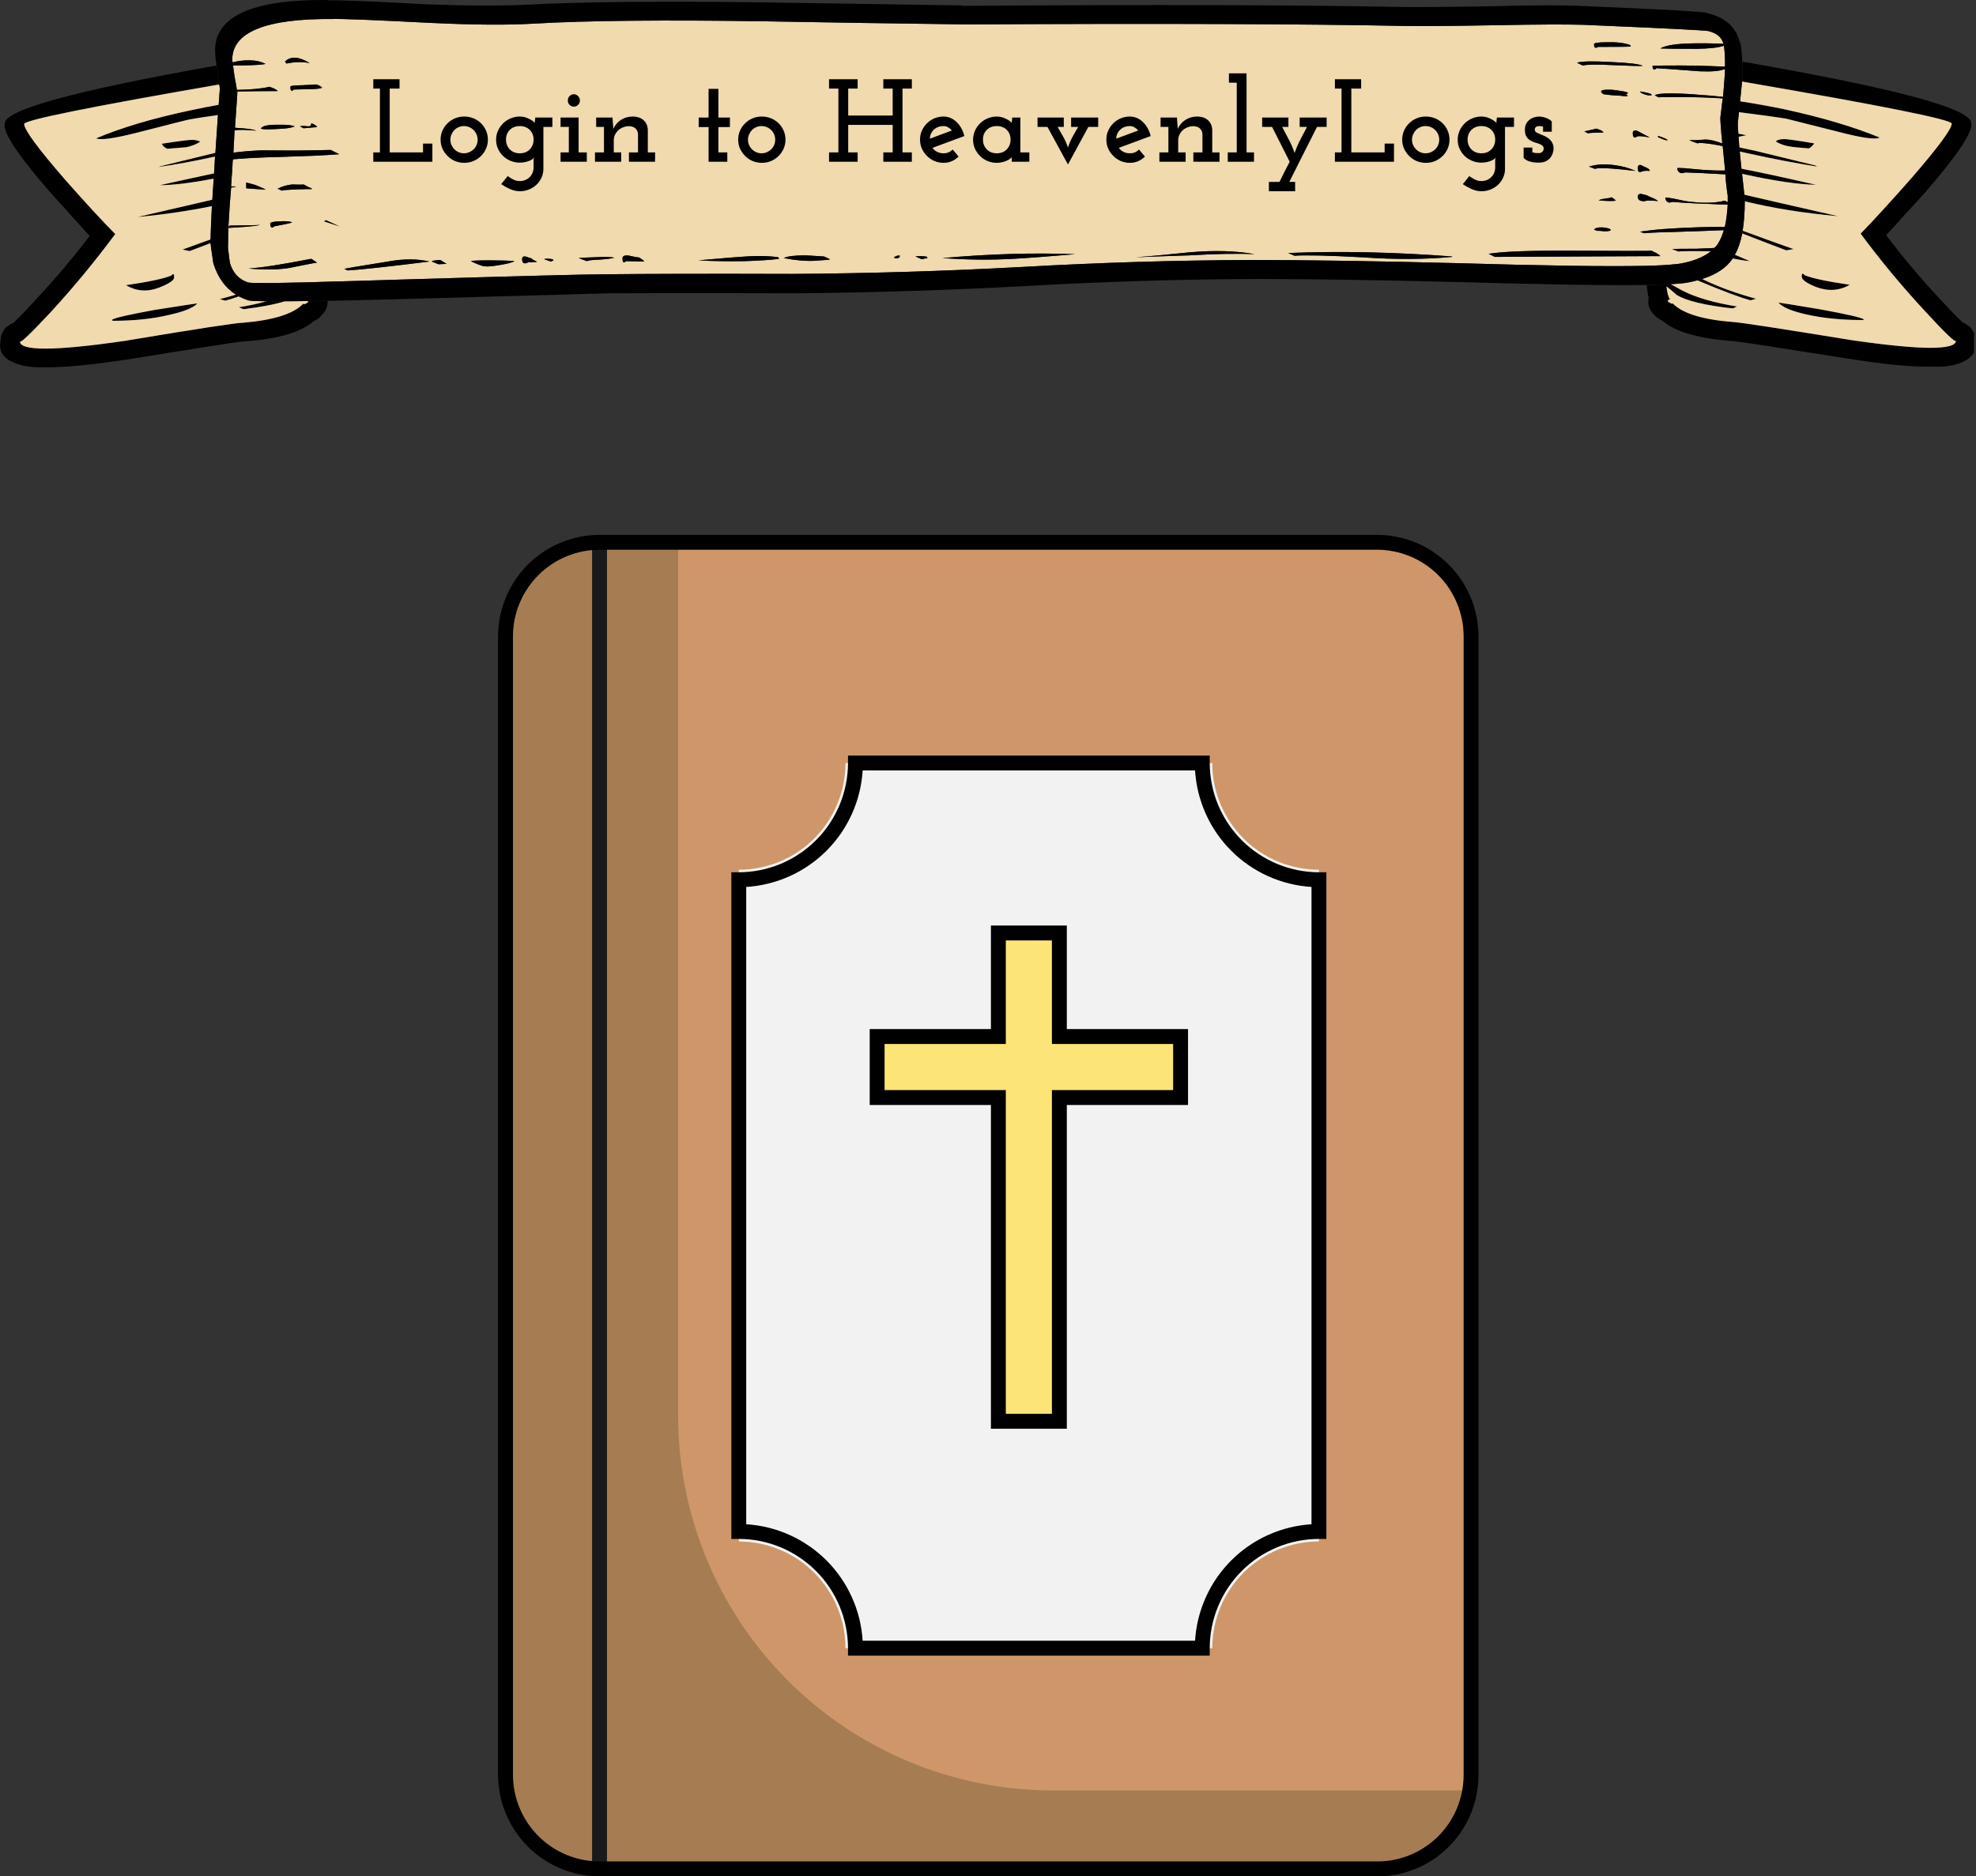 <svg xmlns="http://www.w3.org/2000/svg" xmlns:xlink="http://www.w3.org/1999/xlink" zoomAndPan="magnify" preserveAspectRatio="xMidYMid meet" version="1.0" viewBox="309.97 138.8 340.1 323.02"><rect x="309.97" y="138.8" width="340.1" height="323.02" fill="#333333" stroke="none"/><defs><g/><clipPath id="718fc40657"><path d="M 395.695 230.867 L 564.445 230.867 L 564.445 461.867 L 395.695 461.867 Z M 395.695 230.867 " clip-rule="nonzero"/></clipPath><clipPath id="27c2b2c5e4"><path d="M 309.98 149 L 649.73 149 L 649.73 202.043 L 309.98 202.043 Z M 309.98 149 " clip-rule="nonzero"/></clipPath><clipPath id="44e6f784bd"><path d="M 346 138.473 L 611 138.473 L 611 191 L 346 191 Z M 346 138.473 " clip-rule="nonzero"/></clipPath></defs><path fill="#a67d52" d="M 563.16 248.355 L 563.16 444.336 C 563.16 444.867 563.137 445.395 563.082 445.922 C 563.031 446.453 562.953 446.977 562.848 447.496 C 562.746 448.016 562.617 448.531 562.461 449.035 C 562.309 449.543 562.129 450.043 561.926 450.531 C 561.723 451.023 561.496 451.5 561.246 451.969 C 560.996 452.438 560.727 452.891 560.43 453.332 C 560.137 453.773 559.82 454.199 559.484 454.609 C 559.148 455.02 558.793 455.41 558.418 455.785 C 558.043 456.16 557.648 456.516 557.242 456.852 C 556.832 457.191 556.406 457.504 555.965 457.801 C 555.523 458.094 555.07 458.367 554.602 458.617 C 554.137 458.867 553.656 459.094 553.168 459.297 C 552.676 459.5 552.18 459.68 551.672 459.832 C 551.164 459.988 550.652 460.117 550.133 460.219 C 549.613 460.324 549.09 460.402 548.562 460.453 C 548.031 460.508 547.504 460.531 546.973 460.535 L 413.164 460.535 C 412.637 460.535 412.105 460.508 411.578 460.457 C 411.051 460.402 410.527 460.324 410.008 460.223 C 409.488 460.117 408.973 459.988 408.465 459.836 C 407.961 459.684 407.461 459.504 406.973 459.301 C 406.48 459.098 406.004 458.871 405.535 458.621 C 405.066 458.371 404.613 458.098 404.172 457.805 C 403.73 457.508 403.305 457.191 402.895 456.855 C 402.488 456.52 402.094 456.164 401.719 455.789 C 401.344 455.414 400.988 455.023 400.652 454.613 C 400.316 454.203 400 453.777 399.707 453.336 C 399.41 452.895 399.141 452.438 398.891 451.973 C 398.641 451.504 398.414 451.023 398.211 450.535 C 398.008 450.043 397.828 449.547 397.676 449.039 C 397.52 448.531 397.391 448.016 397.289 447.496 C 397.184 446.977 397.109 446.453 397.055 445.926 C 397.004 445.395 396.977 444.867 396.977 444.336 L 396.977 248.355 C 396.977 247.824 397.004 247.297 397.055 246.77 C 397.109 246.242 397.184 245.715 397.289 245.195 C 397.391 244.676 397.52 244.164 397.676 243.656 C 397.828 243.148 398.008 242.648 398.211 242.156 C 398.414 241.668 398.641 241.188 398.891 240.723 C 399.141 240.254 399.41 239.797 399.707 239.359 C 400 238.918 400.316 238.492 400.652 238.082 C 400.988 237.672 401.344 237.277 401.719 236.902 C 402.094 236.527 402.488 236.172 402.895 235.836 C 403.305 235.5 403.73 235.184 404.172 234.891 C 404.613 234.594 405.066 234.32 405.535 234.07 C 406.004 233.82 406.48 233.594 406.973 233.391 C 407.461 233.188 407.961 233.012 408.465 232.855 C 408.973 232.703 409.488 232.574 410.008 232.469 C 410.527 232.367 411.051 232.289 411.578 232.238 C 412.105 232.184 412.637 232.16 413.164 232.16 L 546.973 232.16 C 547.504 232.16 548.035 232.184 548.562 232.238 C 549.09 232.289 549.613 232.367 550.133 232.469 C 550.652 232.574 551.168 232.703 551.672 232.855 C 552.18 233.012 552.68 233.188 553.168 233.391 C 553.66 233.594 554.137 233.82 554.605 234.07 C 555.074 234.32 555.527 234.594 555.969 234.891 C 556.41 235.184 556.832 235.5 557.242 235.836 C 557.652 236.172 558.047 236.527 558.422 236.902 C 558.797 237.277 559.152 237.672 559.488 238.082 C 559.824 238.492 560.141 238.918 560.434 239.359 C 560.727 239.797 561 240.254 561.25 240.723 C 561.5 241.188 561.727 241.668 561.93 242.156 C 562.133 242.648 562.312 243.148 562.465 243.656 C 562.617 244.164 562.746 244.676 562.852 245.195 C 562.953 245.715 563.031 246.242 563.086 246.77 C 563.137 247.297 563.16 247.824 563.16 248.355 Z M 563.16 248.355 " fill-opacity="1" fill-rule="nonzero"/><path fill="#cf9769" d="M 563.16 248.355 L 563.16 444.336 C 563.16 445.238 563.086 446.137 562.934 447.023 L 491.203 447.023 C 490.145 447.023 489.09 447 488.035 446.945 C 486.98 446.895 485.93 446.816 484.879 446.715 C 483.828 446.609 482.777 446.48 481.734 446.324 C 480.691 446.172 479.648 445.988 478.613 445.785 C 477.578 445.578 476.547 445.348 475.523 445.09 C 474.5 444.832 473.484 444.551 472.473 444.242 C 471.461 443.938 470.461 443.605 469.465 443.25 C 468.469 442.895 467.484 442.512 466.512 442.109 C 465.535 441.703 464.57 441.277 463.613 440.824 C 462.66 440.371 461.719 439.898 460.785 439.398 C 459.855 438.902 458.938 438.383 458.031 437.836 C 457.125 437.293 456.234 436.73 455.355 436.141 C 454.477 435.555 453.613 434.945 452.766 434.316 C 451.918 433.688 451.086 433.039 450.27 432.367 C 449.453 431.699 448.652 431.008 447.871 430.297 C 447.09 429.59 446.324 428.859 445.578 428.113 C 444.832 427.367 444.102 426.602 443.395 425.816 C 442.684 425.035 441.996 424.234 441.324 423.418 C 440.656 422.602 440.008 421.77 439.379 420.918 C 438.75 420.07 438.141 419.207 437.555 418.328 C 436.969 417.449 436.402 416.559 435.859 415.652 C 435.316 414.746 434.797 413.828 434.301 412.895 C 433.801 411.961 433.328 411.02 432.875 410.062 C 432.422 409.109 431.996 408.145 431.594 407.168 C 431.188 406.191 430.809 405.203 430.453 404.211 C 430.098 403.215 429.766 402.211 429.461 401.203 C 429.152 400.191 428.871 399.172 428.613 398.148 C 428.359 397.121 428.125 396.09 427.922 395.055 C 427.715 394.02 427.535 392.977 427.379 391.934 C 427.227 390.887 427.094 389.84 426.992 388.789 C 426.891 387.738 426.812 386.684 426.758 385.629 C 426.707 384.574 426.684 383.516 426.684 382.461 L 426.684 234.84 C 426.68 233.941 426.754 233.047 426.902 232.16 L 546.973 232.16 C 547.504 232.16 548.035 232.184 548.562 232.238 C 549.09 232.289 549.613 232.367 550.133 232.469 C 550.652 232.574 551.168 232.703 551.672 232.855 C 552.18 233.012 552.68 233.188 553.168 233.391 C 553.66 233.594 554.137 233.82 554.605 234.07 C 555.074 234.32 555.527 234.594 555.969 234.891 C 556.41 235.184 556.832 235.5 557.242 235.836 C 557.652 236.172 558.047 236.527 558.422 236.902 C 558.797 237.277 559.152 237.672 559.488 238.082 C 559.824 238.492 560.141 238.918 560.434 239.359 C 560.727 239.797 561 240.254 561.25 240.723 C 561.5 241.188 561.727 241.668 561.93 242.156 C 562.133 242.648 562.312 243.148 562.465 243.656 C 562.617 244.164 562.746 244.676 562.852 245.195 C 562.953 245.715 563.031 246.242 563.086 246.77 C 563.137 247.297 563.16 247.824 563.16 248.355 Z M 563.16 248.355 " fill-opacity="1" fill-rule="nonzero"/><path fill="#f2f2f2" d="M 518.621 422.539 L 455.488 422.539 C 455.488 421.938 455.457 421.34 455.398 420.738 C 455.34 420.141 455.254 419.547 455.137 418.957 C 455.02 418.367 454.871 417.785 454.699 417.207 C 454.523 416.633 454.32 416.066 454.09 415.512 C 453.859 414.957 453.605 414.414 453.32 413.883 C 453.035 413.352 452.727 412.836 452.395 412.336 C 452.059 411.836 451.703 411.355 451.32 410.891 C 450.941 410.426 450.535 409.98 450.113 409.555 C 449.688 409.129 449.242 408.727 448.777 408.344 C 448.312 407.961 447.828 407.605 447.332 407.27 C 446.832 406.934 446.316 406.625 445.785 406.344 C 445.254 406.059 444.711 405.801 444.156 405.574 C 443.602 405.344 443.035 405.141 442.461 404.965 C 441.887 404.789 441.305 404.645 440.715 404.527 C 440.125 404.41 439.531 404.32 438.934 404.262 C 438.332 404.203 437.734 404.176 437.133 404.176 L 437.133 288.527 C 437.734 288.527 438.332 288.496 438.934 288.438 C 439.531 288.379 440.125 288.289 440.715 288.172 C 441.305 288.055 441.887 287.91 442.461 287.734 C 443.035 287.562 443.602 287.359 444.156 287.129 C 444.711 286.898 445.254 286.641 445.785 286.359 C 446.316 286.074 446.832 285.766 447.332 285.43 C 447.828 285.098 448.312 284.738 448.777 284.355 C 449.242 283.977 449.688 283.57 450.113 283.148 C 450.535 282.723 450.941 282.277 451.32 281.812 C 451.703 281.348 452.059 280.863 452.395 280.363 C 452.727 279.863 453.035 279.348 453.32 278.816 C 453.605 278.289 453.859 277.746 454.09 277.188 C 454.32 276.633 454.523 276.066 454.699 275.492 C 454.871 274.918 455.02 274.332 455.137 273.742 C 455.254 273.152 455.34 272.559 455.398 271.961 C 455.457 271.363 455.488 270.762 455.488 270.16 L 518.621 270.16 C 518.621 270.762 518.652 271.363 518.711 271.961 C 518.77 272.559 518.855 273.152 518.973 273.742 C 519.09 274.332 519.238 274.918 519.41 275.492 C 519.586 276.066 519.789 276.633 520.02 277.188 C 520.25 277.746 520.504 278.289 520.789 278.816 C 521.074 279.348 521.383 279.863 521.715 280.363 C 522.051 280.863 522.406 281.348 522.789 281.812 C 523.168 282.277 523.574 282.723 523.996 283.148 C 524.422 283.57 524.867 283.977 525.332 284.355 C 525.797 284.738 526.277 285.098 526.777 285.43 C 527.277 285.766 527.793 286.074 528.324 286.359 C 528.855 286.641 529.398 286.898 529.953 287.129 C 530.508 287.359 531.074 287.562 531.648 287.734 C 532.223 287.91 532.805 288.055 533.395 288.172 C 533.984 288.289 534.578 288.379 535.176 288.438 C 535.777 288.496 536.375 288.527 536.977 288.527 L 536.977 404.168 C 536.375 404.168 535.777 404.195 535.176 404.254 C 534.578 404.312 533.984 404.402 533.395 404.52 C 532.805 404.637 532.223 404.781 531.648 404.957 C 531.07 405.133 530.508 405.336 529.949 405.566 C 529.395 405.797 528.852 406.051 528.32 406.336 C 527.793 406.621 527.277 406.93 526.777 407.262 C 526.277 407.598 525.793 407.957 525.328 408.336 C 524.863 408.719 524.422 409.121 523.996 409.547 C 523.57 409.973 523.168 410.418 522.785 410.883 C 522.402 411.352 522.047 411.832 521.711 412.332 C 521.379 412.832 521.07 413.348 520.785 413.879 C 520.504 414.41 520.246 414.953 520.016 415.508 C 519.785 416.066 519.586 416.633 519.41 417.207 C 519.234 417.781 519.09 418.367 518.973 418.957 C 518.855 419.547 518.77 420.141 518.711 420.738 C 518.652 421.34 518.621 421.938 518.621 422.539 Z M 518.621 422.539 " fill-opacity="1" fill-rule="nonzero"/><path fill="#000000" d="M 518.184 423.82 L 455.926 423.82 L 455.926 422.539 C 455.926 421.926 455.895 421.309 455.832 420.695 C 455.773 420.086 455.68 419.477 455.559 418.871 C 455.438 418.27 455.289 417.672 455.109 417.082 C 454.93 416.492 454.723 415.914 454.488 415.344 C 454.25 414.777 453.988 414.219 453.699 413.676 C 453.406 413.133 453.09 412.605 452.75 412.094 C 452.406 411.582 452.043 411.09 451.652 410.613 C 451.262 410.137 450.848 409.68 450.41 409.246 C 449.977 408.809 449.52 408.398 449.047 408.008 C 448.57 407.613 448.074 407.25 447.562 406.906 C 447.051 406.562 446.523 406.246 445.984 405.957 C 445.441 405.668 444.883 405.402 444.316 405.168 C 443.746 404.93 443.168 404.723 442.578 404.543 C 441.992 404.363 441.395 404.215 440.789 404.094 C 440.188 403.973 439.578 403.883 438.969 403.82 C 438.355 403.762 437.742 403.73 437.125 403.73 L 435.844 403.73 L 435.844 288.965 L 437.125 288.965 C 437.742 288.965 438.355 288.934 438.969 288.871 C 439.578 288.809 440.188 288.719 440.789 288.598 C 441.395 288.477 441.992 288.328 442.578 288.148 C 443.168 287.969 443.746 287.762 444.316 287.527 C 444.883 287.289 445.441 287.027 445.984 286.734 C 446.523 286.445 447.051 286.129 447.562 285.785 C 448.074 285.445 448.57 285.078 449.047 284.688 C 449.52 284.297 449.977 283.883 450.41 283.445 C 450.848 283.012 451.262 282.555 451.652 282.078 C 452.043 281.605 452.406 281.109 452.75 280.598 C 453.09 280.086 453.406 279.559 453.699 279.016 C 453.988 278.473 454.25 277.918 454.488 277.348 C 454.723 276.777 454.93 276.199 455.109 275.609 C 455.289 275.02 455.438 274.426 455.559 273.82 C 455.68 273.219 455.773 272.609 455.832 271.996 C 455.895 271.383 455.926 270.77 455.926 270.152 L 455.926 268.871 L 518.184 268.871 L 518.184 270.152 C 518.184 270.77 518.215 271.383 518.277 271.996 C 518.336 272.609 518.43 273.215 518.547 273.82 C 518.668 274.426 518.82 275.02 518.996 275.609 C 519.176 276.199 519.383 276.777 519.621 277.348 C 519.855 277.918 520.117 278.473 520.41 279.016 C 520.699 279.559 521.016 280.086 521.359 280.598 C 521.699 281.109 522.066 281.605 522.457 282.078 C 522.848 282.555 523.262 283.012 523.695 283.445 C 524.129 283.883 524.586 284.297 525.062 284.688 C 525.535 285.078 526.031 285.445 526.543 285.785 C 527.055 286.129 527.582 286.445 528.125 286.734 C 528.668 287.027 529.223 287.289 529.789 287.527 C 530.359 287.762 530.938 287.969 531.527 288.148 C 532.113 288.328 532.711 288.477 533.316 288.598 C 533.918 288.719 534.527 288.809 535.141 288.871 C 535.75 288.934 536.363 288.965 536.98 288.965 L 538.262 288.965 L 538.262 403.73 L 536.98 403.73 C 536.363 403.73 535.75 403.762 535.141 403.82 C 534.527 403.883 533.918 403.973 533.316 404.094 C 532.711 404.215 532.113 404.363 531.527 404.543 C 530.938 404.723 530.359 404.93 529.789 405.168 C 529.223 405.402 528.668 405.668 528.125 405.957 C 527.582 406.246 527.055 406.562 526.543 406.906 C 526.031 407.25 525.535 407.617 525.062 408.008 C 524.586 408.398 524.129 408.809 523.695 409.246 C 523.262 409.68 522.848 410.137 522.457 410.613 C 522.066 411.09 521.699 411.582 521.359 412.094 C 521.016 412.605 520.699 413.133 520.41 413.676 C 520.117 414.219 519.855 414.777 519.621 415.344 C 519.383 415.914 519.176 416.492 518.996 417.082 C 518.82 417.672 518.668 418.27 518.547 418.871 C 518.43 419.477 518.336 420.086 518.277 420.695 C 518.215 421.309 518.184 421.926 518.184 422.539 Z M 458.434 421.258 L 515.656 421.258 C 515.738 419.965 515.934 418.691 516.242 417.434 C 516.555 416.176 516.977 414.957 517.508 413.777 C 518.039 412.598 518.672 411.473 519.406 410.406 C 520.145 409.34 520.969 408.352 521.883 407.434 C 522.801 406.52 523.789 405.691 524.855 404.957 C 525.918 404.223 527.043 403.586 528.223 403.055 C 529.402 402.523 530.621 402.102 531.879 401.789 C 533.133 401.48 534.406 401.285 535.699 401.203 L 535.699 291.488 C 534.406 291.41 533.133 291.215 531.879 290.902 C 530.621 290.59 529.402 290.168 528.223 289.637 C 527.043 289.105 525.918 288.473 524.855 287.734 C 523.789 287 522.801 286.172 521.883 285.258 C 520.969 284.344 520.145 283.352 519.406 282.285 C 518.672 281.219 518.039 280.098 517.508 278.914 C 516.977 277.734 516.555 276.516 516.242 275.258 C 515.934 274 515.738 272.727 515.656 271.434 L 458.449 271.434 C 458.367 272.727 458.172 274 457.863 275.258 C 457.551 276.516 457.129 277.734 456.598 278.914 C 456.066 280.098 455.434 281.219 454.699 282.285 C 453.961 283.352 453.137 284.344 452.223 285.258 C 451.305 286.172 450.316 287 449.25 287.734 C 448.188 288.473 447.062 289.105 445.883 289.637 C 444.703 290.168 443.484 290.59 442.227 290.902 C 440.973 291.215 439.699 291.41 438.406 291.488 L 438.406 401.203 C 439.699 401.285 440.973 401.48 442.227 401.789 C 443.484 402.102 444.703 402.523 445.883 403.055 C 447.062 403.586 448.188 404.223 449.25 404.957 C 450.316 405.691 451.305 406.52 452.223 407.434 C 453.137 408.352 453.961 409.34 454.699 410.406 C 455.434 411.473 456.066 412.598 456.598 413.777 C 457.129 414.957 457.551 416.176 457.863 417.434 C 458.172 418.691 458.367 419.965 458.449 421.258 Z M 458.434 421.258 " fill-opacity="1" fill-rule="nonzero"/><path fill="#a67d52" d="M 413.16 460.535 C 412.633 460.535 412.102 460.508 411.574 460.457 C 411.047 460.402 410.523 460.324 410.004 460.223 C 409.484 460.117 408.973 459.988 408.465 459.836 C 407.957 459.684 407.457 459.504 406.969 459.301 C 406.48 459.098 406 458.871 405.531 458.621 C 405.066 458.371 404.609 458.098 404.172 457.805 C 403.73 457.508 403.305 457.195 402.895 456.859 C 402.484 456.52 402.094 456.164 401.719 455.789 C 401.344 455.414 400.988 455.023 400.652 454.613 C 400.316 454.203 400 453.777 399.707 453.336 C 399.41 452.895 399.141 452.441 398.891 451.973 C 398.641 451.508 398.414 451.027 398.211 450.539 C 398.008 450.047 397.828 449.547 397.676 449.039 C 397.52 448.535 397.391 448.02 397.289 447.5 C 397.184 446.98 397.109 446.457 397.055 445.926 C 397.004 445.398 396.977 444.871 396.977 444.34 L 396.977 248.352 C 396.977 247.82 397.004 247.293 397.055 246.766 C 397.109 246.238 397.184 245.715 397.289 245.191 C 397.391 244.672 397.52 244.16 397.676 243.652 C 397.828 243.145 398.008 242.645 398.211 242.156 C 398.414 241.664 398.641 241.188 398.891 240.719 C 399.141 240.25 399.41 239.797 399.707 239.355 C 400 238.914 400.316 238.488 400.652 238.078 C 400.988 237.668 401.344 237.277 401.719 236.902 C 402.094 236.527 402.484 236.172 402.895 235.836 C 403.305 235.5 403.73 235.184 404.172 234.887 C 404.609 234.594 405.066 234.32 405.531 234.07 C 406 233.82 406.48 233.594 406.969 233.391 C 407.457 233.188 407.957 233.012 408.465 232.855 C 408.973 232.703 409.484 232.574 410.004 232.469 C 410.523 232.367 411.047 232.289 411.574 232.238 C 412.102 232.184 412.633 232.16 413.16 232.16 Z M 413.16 460.535 " fill-opacity="1" fill-rule="nonzero"/><path fill="#1a1a1a" d="M 411.879 232.16 L 414.441 232.16 L 414.441 460.535 L 411.879 460.535 Z M 411.879 232.16 " fill-opacity="1" fill-rule="nonzero"/><g clip-path="url(#718fc40657)"><path fill="#000000" d="M 546.973 461.816 L 413.164 461.816 C 412.594 461.816 412.023 461.785 411.453 461.73 C 410.883 461.672 410.32 461.59 409.758 461.477 C 409.199 461.363 408.645 461.227 408.098 461.059 C 407.551 460.891 407.012 460.699 406.484 460.48 C 405.953 460.262 405.438 460.016 404.934 459.746 C 404.43 459.477 403.941 459.184 403.465 458.863 C 402.988 458.547 402.531 458.207 402.086 457.844 C 401.645 457.48 401.223 457.098 400.816 456.691 C 400.414 456.285 400.031 455.863 399.668 455.422 C 399.305 454.977 398.965 454.52 398.645 454.043 C 398.328 453.566 398.035 453.078 397.766 452.574 C 397.496 452.066 397.25 451.551 397.031 451.023 C 396.812 450.492 396.617 449.957 396.453 449.41 C 396.285 448.859 396.148 448.305 396.035 447.746 C 395.922 447.184 395.84 446.617 395.781 446.051 C 395.727 445.48 395.699 444.91 395.695 444.336 L 395.695 248.355 C 395.699 247.785 395.727 247.215 395.781 246.645 C 395.84 246.074 395.922 245.508 396.035 244.949 C 396.148 244.387 396.285 243.832 396.453 243.285 C 396.617 242.738 396.812 242.199 397.031 241.668 C 397.25 241.141 397.496 240.625 397.766 240.121 C 398.035 239.617 398.328 239.125 398.645 238.648 C 398.965 238.172 399.305 237.715 399.668 237.273 C 400.031 236.828 400.414 236.406 400.816 236 C 401.223 235.598 401.645 235.215 402.086 234.852 C 402.531 234.488 402.988 234.145 403.465 233.828 C 403.941 233.512 404.43 233.215 404.934 232.945 C 405.438 232.676 405.953 232.43 406.484 232.211 C 407.012 231.992 407.551 231.801 408.098 231.633 C 408.645 231.469 409.199 231.328 409.758 231.215 C 410.32 231.105 410.883 231.02 411.453 230.965 C 412.023 230.906 412.594 230.879 413.164 230.879 L 546.973 230.879 C 547.547 230.879 548.117 230.906 548.688 230.965 C 549.254 231.02 549.82 231.105 550.383 231.215 C 550.941 231.328 551.496 231.469 552.043 231.633 C 552.59 231.801 553.129 231.992 553.656 232.215 C 554.184 232.434 554.699 232.676 555.207 232.945 C 555.711 233.219 556.199 233.512 556.676 233.828 C 557.148 234.148 557.609 234.488 558.051 234.852 C 558.492 235.215 558.918 235.598 559.32 236.004 C 559.727 236.406 560.109 236.832 560.473 237.273 C 560.836 237.715 561.176 238.176 561.492 238.648 C 561.812 239.125 562.105 239.617 562.375 240.121 C 562.645 240.625 562.891 241.141 563.109 241.672 C 563.328 242.199 563.52 242.738 563.688 243.285 C 563.852 243.832 563.992 244.387 564.105 244.949 C 564.215 245.508 564.301 246.074 564.355 246.645 C 564.414 247.215 564.441 247.785 564.441 248.355 L 564.441 444.336 C 564.441 445.309 564.363 446.277 564.199 447.234 C 564.035 448.25 563.781 449.238 563.438 450.207 C 563.098 451.172 562.672 452.105 562.168 452.996 C 561.66 453.891 561.082 454.73 560.426 455.52 C 559.773 456.309 559.055 457.035 558.27 457.699 C 557.488 458.363 556.652 458.949 555.766 459.465 C 554.879 459.98 553.953 460.414 552.988 460.766 C 552.027 461.117 551.039 461.379 550.027 461.555 C 549.02 461.73 548 461.82 546.973 461.816 Z M 413.164 233.441 C 412.188 233.441 411.219 233.539 410.258 233.73 C 409.301 233.922 408.367 234.207 407.465 234.582 C 406.559 234.957 405.699 235.414 404.887 235.961 C 404.074 236.504 403.32 237.121 402.629 237.812 C 401.938 238.508 401.32 239.258 400.777 240.074 C 400.23 240.887 399.773 241.746 399.398 242.652 C 399.023 243.555 398.738 244.488 398.547 245.449 C 398.355 246.406 398.262 247.379 398.258 248.355 L 398.258 444.336 C 398.262 445.316 398.355 446.285 398.547 447.246 C 398.738 448.207 399.023 449.137 399.398 450.043 C 399.773 450.945 400.23 451.805 400.777 452.621 C 401.32 453.434 401.938 454.188 402.629 454.879 C 403.32 455.57 404.074 456.188 404.887 456.734 C 405.699 457.277 406.559 457.738 407.465 458.113 C 408.367 458.488 409.301 458.77 410.258 458.961 C 411.219 459.152 412.188 459.25 413.164 459.25 L 546.973 459.25 C 547.848 459.254 548.719 459.18 549.578 459.031 C 550.441 458.879 551.285 458.656 552.105 458.355 C 552.93 458.055 553.719 457.688 554.477 457.246 C 555.234 456.809 555.945 456.305 556.613 455.742 C 557.281 455.176 557.895 454.555 558.453 453.883 C 559.012 453.207 559.508 452.492 559.938 451.73 C 560.371 450.969 560.73 450.172 561.023 449.348 C 561.316 448.523 561.531 447.68 561.676 446.812 C 561.812 445.992 561.879 445.168 561.883 444.336 L 561.883 248.355 C 561.879 247.379 561.785 246.406 561.594 245.449 C 561.402 244.488 561.117 243.555 560.742 242.652 C 560.367 241.746 559.906 240.887 559.363 240.074 C 558.82 239.258 558.203 238.508 557.512 237.812 C 556.82 237.121 556.066 236.504 555.254 235.961 C 554.438 235.414 553.582 234.957 552.676 234.582 C 551.773 234.207 550.84 233.922 549.883 233.73 C 548.922 233.539 547.953 233.441 546.973 233.441 Z M 413.164 233.441 " fill-opacity="1" fill-rule="nonzero"/></g><path fill="#fce477" d="M 513.168 317.238 L 492.305 317.238 L 492.305 299.418 L 481.805 299.418 L 481.805 317.238 L 460.941 317.238 L 460.941 327.742 L 481.805 327.742 L 481.805 383.477 L 492.305 383.477 L 492.305 327.742 L 513.168 327.742 Z M 513.168 317.238 " fill-opacity="1" fill-rule="nonzero"/><path fill="#000000" d="M 493.586 384.762 L 480.523 384.762 L 480.523 329.027 L 459.66 329.027 L 459.66 315.957 L 480.523 315.957 L 480.523 298.133 L 493.586 298.133 L 493.586 315.957 L 514.449 315.957 L 514.449 329.027 L 493.586 329.027 Z M 483.086 382.195 L 491.02 382.195 L 491.02 326.461 L 511.887 326.461 L 511.887 318.523 L 491.02 318.523 L 491.02 300.699 L 483.086 300.699 L 483.086 318.523 L 462.219 318.523 L 462.219 326.461 L 483.086 326.461 Z M 483.086 382.195 " fill-opacity="1" fill-rule="nonzero"/><g clip-path="url(#27c2b2c5e4)"><path fill="#000000" d="M 616.074 190.895 C 616.516 190.938 618.984 191.34 623.477 192.094 C 627.832 192.898 630.258 193.449 630.746 193.762 L 630.68 193.898 C 627.035 193.898 623.812 193.586 621.008 192.961 C 618.387 192.383 616.738 191.691 616.074 190.895 Z M 620.543 186.16 C 621.789 186.691 624.391 187.25 628.344 187.828 C 626.566 188.848 624.656 188.984 622.613 188.227 C 620.918 187.562 620.074 186.957 620.074 186.426 C 620.074 185.848 620.23 185.758 620.543 186.16 Z M 609.836 178.988 C 609.855 178.832 609.879 178.676 609.902 178.52 C 612.41 179.449 615.332 180.504 618.672 181.688 L 617.406 181.891 C 614.594 180.824 612.066 179.859 609.836 178.988 Z M 608.57 182.656 C 609.438 183.039 610.301 183.402 611.137 183.758 C 610.152 183.66 609.172 183.5 608.203 183.289 C 608.246 183.23 608.293 183.164 608.336 183.09 L 608.336 183.023 C 608.418 182.902 608.496 182.777 608.57 182.656 Z M 610.207 172.32 C 613.688 173.133 619.062 174.367 626.344 176.02 C 620.422 175.488 615.066 174.633 610.273 173.449 L 610.273 173.418 C 610.273 173.285 610.273 173.152 610.273 173.02 C 610.242 172.777 610.223 172.543 610.207 172.32 Z M 609.703 167.848 C 612.5 168.379 616.781 169.301 622.543 170.617 C 619.391 170.543 615.145 169.91 609.805 168.719 C 609.766 168.422 609.734 168.137 609.703 167.848 Z M 609.168 161.812 L 610.539 162.078 L 609.203 162.348 C 609.188 162.16 609.18 161.98 609.168 161.812 Z M 602.938 186.828 C 605.629 188.156 608.719 189.285 612.207 190.23 L 611.273 190.496 C 609.59 190.062 606.535 188.914 602.102 187.062 C 602.391 186.992 602.664 186.914 602.938 186.828 Z M 622.211 163.48 C 622.035 163.836 621.723 164.129 621.277 164.348 C 619.543 164.215 618.453 164.102 618.008 164.012 C 617.121 163.883 616.316 163.59 615.609 163.148 C 615.875 162.883 616.363 162.746 617.074 162.746 C 617.609 162.746 619.32 162.992 622.211 163.48 Z M 609.402 164.883 C 609.383 164.637 609.359 164.402 609.336 164.18 C 610.199 164.363 611.09 164.551 612.004 164.746 L 622.41 167.281 C 622.496 167.367 622.633 167.438 622.809 167.484 C 619.297 166.945 615.34 166.191 610.941 165.219 C 610.418 165.102 609.91 164.992 609.402 164.883 Z M 609.469 156.242 C 611.949 156.617 614.484 157.078 617.074 157.609 C 623.613 159.031 629.078 160.656 633.48 162.48 C 632.816 162.883 630.438 162.551 626.344 161.48 C 620.477 160.012 617.473 159.254 617.34 159.215 C 615.906 158.98 613.211 158.609 609.273 158.109 C 609.344 157.438 609.414 156.812 609.469 156.242 Z M 336.535 192.164 C 341.074 191.449 343.539 191.074 343.941 191.027 C 343.273 191.781 341.629 192.449 339.008 193.027 C 336.203 193.695 332.984 194.027 329.336 194.027 L 329.266 193.828 C 329.758 193.516 332.18 192.961 336.535 192.164 Z M 339.938 186.562 C 339.938 187.047 339.094 187.625 337.406 188.289 C 335.359 189.094 333.445 188.957 331.668 187.895 C 335.625 187.316 338.23 186.758 339.477 186.227 C 339.781 185.824 339.938 185.934 339.938 186.562 Z M 338.742 164.414 C 338.293 164.191 337.984 163.902 337.809 163.551 C 340.695 163.102 342.41 162.883 342.941 162.883 C 343.656 162.883 344.145 162.992 344.41 163.215 C 343.695 163.66 342.898 163.973 342.008 164.148 C 341.566 164.191 340.477 164.277 338.742 164.414 Z M 347.043 165.113 L 347.012 165.414 C 347.004 165.531 346.988 165.641 346.98 165.75 C 343.41 166.539 340.152 167.141 337.203 167.551 C 337.379 167.504 337.516 167.461 337.605 167.414 Z M 346.512 173.184 C 346.488 173.57 346.469 173.941 346.441 174.285 C 342.527 175.09 338.273 175.719 333.672 176.156 C 338.953 174.941 343.23 173.949 346.512 173.184 Z M 346.812 168.652 C 346.785 168.957 346.762 169.262 346.746 169.551 C 342.996 170.277 339.906 170.656 337.473 170.684 C 341.207 169.855 344.316 169.176 346.812 168.652 Z M 346.207 180.656 C 345.062 181.094 343.863 181.547 342.605 182.023 L 341.41 181.758 C 343.121 181.148 344.723 180.566 346.207 180.02 C 346.207 180.199 346.207 180.348 346.207 180.488 Z M 350.578 189.527 C 350.746 189.629 350.914 189.73 351.078 189.828 C 350.125 190.16 349.352 190.406 348.746 190.562 L 347.812 190.293 C 348.766 190.047 349.688 189.793 350.578 189.527 Z M 359.016 190.66 C 357.254 191.207 354.879 191.66 351.879 192.027 L 351.078 191.691 C 352.832 191.418 354.422 191.074 355.848 190.66 C 356.727 190.672 357.785 190.672 359.016 190.66 Z M 347.609 156.844 L 347.48 158.609 C 345.273 158.918 343.676 159.16 342.676 159.344 C 342.539 159.344 339.539 160.102 333.672 161.609 C 329.621 162.637 327.246 162.973 326.531 162.613 C 330.934 160.746 336.426 159.125 343.008 157.746 C 344.562 157.41 346.094 157.109 347.609 156.844 Z M 347.707 153.34 C 325.324 157.215 314.129 159.48 314.129 160.148 C 314.129 161.125 316.465 164.305 321.133 169.684 C 324.777 173.82 327.668 176.953 329.805 179.09 C 326.375 183.711 322.711 188.16 318.797 192.43 C 315.191 196.293 313.395 198.008 313.395 197.566 C 313.395 199.254 319.379 199.234 331.336 197.5 C 343.875 195.41 350.699 194.359 351.816 194.359 C 357.059 193.918 360.508 192.828 362.152 191.094 L 362.352 191.16 C 362.664 191.074 362.883 190.938 363.02 190.762 L 362.949 190.625 C 364.004 190.613 365.141 190.605 366.352 190.594 C 366.352 190.641 366.352 190.699 366.352 190.762 C 366.352 191.652 366.02 192.406 365.352 193.027 C 365.039 193.477 364.574 193.828 363.949 194.094 C 361.773 196.008 357.816 197.164 352.082 197.566 C 352.035 197.566 351.965 197.566 351.879 197.566 C 350.812 197.656 344.145 198.695 331.867 200.699 L 331.805 200.699 C 325.621 201.629 320.977 202.078 317.859 202.031 C 315.996 202.078 314.551 201.941 313.523 201.629 C 310.816 200.875 309.66 199.52 310.059 197.566 C 310.059 196.629 310.371 195.832 310.992 195.164 C 311.395 194.852 311.816 194.586 312.258 194.359 C 312.305 194.359 312.375 194.32 312.461 194.23 C 313.305 193.43 314.574 192.094 316.262 190.23 C 319.555 186.711 322.598 183.109 325.402 179.422 C 323.578 177.422 321.309 174.91 318.594 171.887 C 313.039 165.484 310.434 161.57 310.793 160.148 C 310.457 157.797 322.609 154.438 347.246 150.074 C 347.301 150.527 347.379 151.062 347.48 151.676 C 347.582 152.363 347.66 152.918 347.707 153.34 Z M 609.805 152.84 C 609.848 152.191 609.871 151.758 609.871 151.543 C 609.871 150.75 609.863 150.043 609.836 149.406 C 636.488 154.035 649.613 157.594 649.223 160.078 C 649.578 161.461 646.977 165.367 641.418 171.82 C 638.707 174.801 636.441 177.285 634.617 179.285 C 637.418 183.023 640.465 186.648 643.754 190.16 C 645.445 191.984 646.711 193.293 647.559 194.094 C 647.645 194.184 647.715 194.25 647.754 194.293 C 648.199 194.477 648.625 194.742 649.02 195.098 C 649.645 195.715 649.957 196.496 649.957 197.43 C 650.355 199.43 649.199 200.812 646.488 201.566 C 645.469 201.875 644.02 201.988 642.152 201.902 C 639.043 201.988 634.395 201.543 628.215 200.566 C 615.895 198.609 609.203 197.586 608.137 197.5 C 608.047 197.5 607.98 197.5 607.938 197.5 C 602.203 197.055 598.266 195.898 596.129 194.027 C 595.465 193.715 594.973 193.359 594.66 192.961 C 593.996 192.34 593.66 191.562 593.66 190.625 C 593.66 190.449 593.688 190.25 593.73 190.027 C 593.578 189.426 593.469 188.707 593.395 187.859 C 595.031 187.828 596.406 187.785 597.531 187.727 C 598.152 188.055 598.82 188.426 599.535 188.828 C 601.891 190.027 605.027 190.938 608.938 191.562 L 608.203 191.898 C 603.398 191.359 600.176 190.582 598.531 189.562 C 597.996 189.074 597.422 188.582 596.797 188.094 C 596.887 189.113 597.09 189.871 597.398 190.359 C 597.355 190.359 597.289 190.359 597.199 190.359 L 596.996 190.625 C 597.133 190.809 597.375 190.957 597.73 191.094 L 597.867 191.027 C 599.555 192.762 603 193.828 608.203 194.23 C 609.312 194.273 616.141 195.32 628.68 197.363 C 640.641 199.098 646.625 199.117 646.625 197.43 C 646.625 197.922 644.844 196.23 641.289 192.359 C 637.328 188.094 633.637 183.648 630.215 179.02 C 632.348 176.844 635.238 173.684 638.887 169.551 C 643.555 164.168 645.891 161.012 645.891 160.078 C 645.891 159.387 633.855 156.973 609.805 152.84 " fill-opacity="1" fill-rule="evenodd"/></g><path fill="#f0daae" d="M 616.074 190.895 C 616.738 191.691 618.387 192.383 621.008 192.961 C 623.812 193.586 627.035 193.898 630.68 193.898 L 630.746 193.762 C 630.258 193.449 627.832 192.898 623.477 192.094 C 618.984 191.34 616.516 190.938 616.074 190.895 Z M 620.543 186.16 C 620.23 185.758 620.074 185.848 620.074 186.426 C 620.074 186.957 620.918 187.562 622.613 188.227 C 624.656 188.984 626.566 188.848 628.344 187.828 C 624.391 187.25 621.789 186.691 620.543 186.16 Z M 532.766 182.824 C 534.633 182.688 538.504 182.777 544.371 183.09 C 550.066 183.492 555.246 183.469 559.914 183.023 L 559.914 182.953 C 550 182.199 540.594 182 531.699 182.355 Z M 566.184 182.492 L 567.254 183.023 L 595.73 182.891 C 595.598 182.668 595.09 182.355 594.199 181.953 C 594.043 181.965 593.777 181.977 593.395 181.992 C 591.648 182.008 587.469 181.992 580.859 181.953 C 573.473 181.914 568.586 182.09 566.184 182.492 Z M 587.527 150.008 C 590.371 150.141 592.109 150.184 592.727 150.141 C 592.148 149.828 590.305 149.605 587.195 149.477 C 584.082 149.297 582.145 149.34 581.391 149.605 L 582.391 150.074 C 583.145 149.898 584.859 149.875 587.527 150.008 Z M 590.527 146.543 C 589.504 146.184 588.195 146.027 586.594 146.074 C 585.082 146.074 584.324 146.184 584.324 146.406 C 584.324 146.848 584.438 147.051 584.656 147.004 C 584.75 147.051 584.859 147.004 584.988 146.875 C 588.598 146.875 590.48 146.848 590.66 146.809 Z M 589.793 155.008 C 590.684 154.789 589.973 154.547 587.656 154.273 C 585.656 154.145 585.082 154.391 585.93 155.008 C 586.773 155.145 587.727 155.234 588.793 155.273 C 590.086 155.457 590.418 155.363 589.793 155.008 Z M 592.266 154.547 C 592.266 154.723 592.551 154.898 593.129 155.078 C 593.707 155.254 594.09 155.273 594.266 155.145 C 594.266 155.008 593.953 154.879 593.328 154.742 C 592.707 154.609 592.352 154.547 592.266 154.547 Z M 595.395 162.215 C 595.355 162.168 595.328 162.238 595.328 162.414 C 595.777 162.613 596.129 162.758 596.398 162.848 C 596.688 162.934 596.887 162.973 596.996 162.945 C 596.93 162.824 596.734 162.707 596.434 162.582 C 596.172 162.461 595.828 162.336 595.395 162.215 Z M 593.328 173.352 C 593.5 173.32 593.922 173.32 594.598 173.352 C 594.812 173.379 595.059 173.398 595.328 173.418 C 595.25 173.309 595.027 173.164 594.66 172.988 C 594.434 172.883 594.145 172.758 593.797 172.617 C 593.484 172.438 593.172 172.328 592.863 172.281 C 592.195 172.062 591.863 172.195 591.863 172.684 C 591.863 173.133 592.129 173.371 592.66 173.418 C 592.883 173.465 593.109 173.441 593.328 173.352 Z M 591.395 162.48 C 591.484 162.48 591.57 162.434 591.66 162.348 C 591.883 162.168 592.641 162.215 593.934 162.48 L 591.797 161.344 C 591.266 161.168 590.992 161.305 590.992 161.746 C 590.992 162.238 591.129 162.48 591.395 162.48 Z M 582.656 161.414 L 583.262 161.746 C 583.793 161.656 584.684 161.609 585.93 161.609 C 585.883 161.391 585.48 161.168 584.723 160.945 C 584.594 160.992 583.902 161.148 582.656 161.414 Z M 583.457 167.484 L 584.527 167.887 C 584.879 167.613 587.195 167.73 591.461 168.219 C 590.395 167.73 589.168 167.395 587.793 167.219 C 586.195 166.992 584.75 167.082 583.457 167.484 Z M 588.059 173.352 C 588.016 173.223 587.773 173.02 587.324 172.75 C 587.281 172.797 587.168 172.84 586.992 172.887 C 586.059 172.977 585.438 173.105 585.125 173.285 C 586.418 173.418 587.391 173.441 588.059 173.352 Z M 591.863 167.75 C 591.863 168.191 591.973 168.418 592.195 168.418 C 592.285 168.418 592.395 168.395 592.531 168.348 C 592.754 168.219 593.219 168.172 593.934 168.219 C 593.887 167.949 593.551 167.703 592.93 167.484 C 592.797 167.395 592.617 167.305 592.395 167.219 C 592.039 167.129 591.863 167.305 591.863 167.75 Z M 587.195 178.355 C 587.105 178.176 586.656 178.039 585.859 177.953 C 585.016 177.91 584.5 178.039 584.324 178.355 L 584.988 178.559 C 585.035 178.512 585.418 178.531 586.125 178.621 C 586.836 178.621 587.195 178.531 587.195 178.355 Z M 622.211 163.48 C 619.32 162.992 617.609 162.746 617.074 162.746 C 616.363 162.746 615.875 162.883 615.609 163.148 C 616.316 163.59 617.121 163.883 618.008 164.012 C 618.453 164.102 619.543 164.215 621.277 164.348 C 621.723 164.129 622.035 163.836 622.211 163.48 Z M 602.102 187.062 C 606.535 188.914 609.59 190.062 611.273 190.496 L 612.207 190.23 C 608.719 189.285 605.629 188.156 602.938 186.828 C 605.391 186.059 607.148 184.883 608.203 183.289 C 609.172 183.5 610.152 183.66 611.137 183.758 C 610.301 183.402 609.438 183.039 608.57 182.656 C 609.121 181.688 609.543 180.465 609.836 178.988 C 612.066 179.859 614.594 180.824 617.406 181.891 L 618.672 181.688 C 615.332 180.504 612.41 179.449 609.902 178.52 C 610.148 177.062 610.27 175.371 610.273 173.449 C 615.066 174.633 620.422 175.488 626.344 176.02 C 619.062 174.367 613.688 173.133 610.207 172.32 C 610.059 171.023 609.926 169.816 609.805 168.719 C 615.145 169.91 619.391 170.543 622.543 170.617 C 616.781 169.301 612.5 168.379 609.703 167.848 C 609.594 166.754 609.496 165.766 609.402 164.883 C 609.91 164.992 610.418 165.102 610.941 165.219 C 615.34 166.191 619.297 166.945 622.809 167.484 C 622.633 167.438 622.496 167.367 622.41 167.281 L 612.004 164.746 C 611.09 164.551 610.199 164.363 609.336 164.18 C 609.289 163.492 609.246 162.883 609.203 162.348 L 610.539 162.078 L 609.168 161.812 C 609.105 161.012 609.07 160.414 609.07 160.012 C 609.141 159.332 609.211 158.703 609.273 158.109 C 613.211 158.609 615.906 158.98 617.34 159.215 C 617.473 159.254 620.477 160.012 626.344 161.48 C 630.438 162.551 632.816 162.883 633.48 162.48 C 629.078 160.656 623.613 159.031 617.074 157.609 C 614.484 157.078 611.949 156.617 609.469 156.242 C 609.617 154.773 609.73 153.645 609.805 152.84 C 633.855 156.973 645.891 159.387 645.891 160.078 C 645.891 161.012 643.555 164.168 638.887 169.551 C 635.238 173.684 632.348 176.844 630.215 179.02 C 633.637 183.648 637.328 188.094 641.289 192.359 C 644.844 196.23 646.625 197.922 646.625 197.43 C 646.625 199.117 640.641 199.098 628.68 197.363 C 616.141 195.32 609.312 194.273 608.203 194.23 C 603 193.828 599.555 192.762 597.867 191.027 L 597.73 191.094 C 597.375 190.957 597.133 190.809 596.996 190.625 L 597.199 190.359 C 597.289 190.359 597.355 190.359 597.398 190.359 C 597.09 189.871 596.887 189.113 596.797 188.094 C 597.422 188.582 597.996 189.074 598.531 189.562 C 600.176 190.582 603.398 191.359 608.203 191.898 L 608.938 191.562 C 605.027 190.938 601.891 190.027 599.535 188.828 C 598.82 188.426 598.152 188.055 597.531 187.727 C 598.906 187.648 599.91 187.547 600.535 187.426 C 601.082 187.328 601.602 187.203 602.102 187.062 Z M 336.535 192.164 C 332.18 192.961 329.758 193.516 329.266 193.828 L 329.336 194.027 C 332.984 194.027 336.203 193.695 339.008 193.027 C 341.629 192.449 343.273 191.781 343.941 191.027 C 343.539 191.074 341.074 191.449 336.535 192.164 Z M 365.754 176.891 L 368.355 177.754 L 366.02 176.688 L 366.02 176.754 C 365.984 176.805 365.895 176.852 365.754 176.891 Z M 369.219 185.09 L 369.824 185.355 C 372.043 185.227 376.734 184.711 383.895 183.824 C 381.762 183.336 379.379 183.336 376.758 183.824 C 371.777 184.621 369.266 185.043 369.219 185.09 Z M 384.961 183.621 C 384.52 183.668 384.293 183.738 384.293 183.824 L 385.43 184.289 L 386.832 184.227 L 385.762 183.559 Z M 402.371 183.895 C 402.324 183.805 402.125 183.691 401.77 183.559 C 401.637 183.422 401.48 183.312 401.301 183.227 C 401.301 183.266 401.078 183.199 400.637 183.023 C 400.105 182.844 399.836 182.98 399.836 183.422 C 399.836 184.137 400.191 184.316 400.902 183.957 Z M 394.297 183.621 C 392.258 183.621 391.168 183.668 391.031 183.758 C 391.609 184.07 392.258 184.336 392.965 184.559 C 393.5 184.738 394.5 184.691 395.965 184.426 C 397.348 184.199 398.191 183.98 398.504 183.758 C 397.656 183.668 396.258 183.621 394.297 183.621 Z M 409.57 183.227 L 410.973 183.758 C 411.238 183.621 411.996 183.531 413.238 183.492 C 414.484 183.402 415.309 183.289 415.711 183.156 C 415.133 183.023 413.996 183 412.309 183.09 C 410.797 183.137 409.883 183.18 409.57 183.227 Z M 405.234 183.621 C 405.195 183.445 404.949 183.355 404.508 183.355 C 404.016 183.312 403.727 183.336 403.637 183.422 L 404.773 183.824 Z M 363.551 183.355 C 363.48 183.371 363.414 183.383 363.352 183.391 C 358.434 184.348 354.895 184.895 352.746 185.023 C 355.504 185.289 357.906 185.246 359.949 184.895 C 360.559 184.77 361.105 184.652 361.586 184.559 C 363.527 184.168 364.52 183.988 364.551 184.023 Z M 360.281 177.086 C 359.93 176.91 359.238 176.844 358.215 176.891 C 357.059 176.93 356.484 177.066 356.484 177.285 C 356.484 178 356.723 178.156 357.215 177.754 C 358.723 177.488 359.75 177.266 360.281 177.086 Z M 339.938 186.562 C 339.938 185.934 339.781 185.824 339.477 186.227 C 338.23 186.758 335.625 187.316 331.668 187.895 C 333.445 188.957 335.359 189.094 337.406 188.289 C 339.094 187.625 339.938 187.047 339.938 186.562 Z M 338.742 164.414 C 340.477 164.277 341.566 164.191 342.008 164.148 C 342.898 163.973 343.695 163.66 344.41 163.215 C 344.145 162.992 343.656 162.883 342.941 162.883 C 342.41 162.883 340.695 163.102 337.809 163.551 C 337.984 163.902 338.293 164.191 338.742 164.414 Z M 359.016 149.406 L 359.281 149.742 C 360.75 149.43 362.086 149.406 363.285 149.672 C 361.418 148.516 359.996 148.426 359.016 149.406 Z M 362.152 154.176 C 362.43 154.164 362.738 154.156 363.086 154.145 C 364.418 154.145 365.195 154.055 365.422 153.879 C 365.332 153.789 365.129 153.652 364.82 153.477 C 364.684 153.43 364.527 153.387 364.352 153.34 C 364.215 153.34 363.418 153.387 361.949 153.477 C 361.906 153.477 361.859 153.477 361.82 153.477 C 360.574 153.48 359.949 153.57 359.949 153.742 C 359.949 154.457 360.152 154.609 360.547 154.211 C 360.688 154.211 361.219 154.195 362.152 154.176 Z M 361.617 160.547 L 362.215 160.883 L 364.551 160.68 C 364.508 160.547 364.332 160.391 364.02 160.215 C 363.84 160.125 363.684 160.059 363.551 160.012 C 363.551 160.219 363.496 160.367 363.383 160.445 C 363.289 160.531 363.145 160.57 362.949 160.547 C 362.332 160.461 361.883 160.461 361.617 160.547 Z M 357.547 161.012 C 357.738 161.008 357.934 160.996 358.113 160.98 C 358.984 160.945 359.652 160.867 360.117 160.746 C 360.359 160.695 360.555 160.625 360.684 160.547 C 360.277 160.387 359.641 160.297 358.781 160.277 C 358.434 160.266 358.047 160.266 357.613 160.277 C 355.969 160.277 355.055 160.5 354.879 160.945 C 354.941 160.977 355.035 160.996 355.148 161.012 C 355.578 161.086 356.375 161.086 357.547 161.012 Z M 352.348 171.219 C 353.074 171.281 353.691 171.324 354.18 171.352 C 355.094 171.422 355.594 171.449 355.68 171.418 C 355.457 171.312 355.242 171.211 355.047 171.117 C 354.566 170.906 354.152 170.742 353.816 170.617 C 353.457 170.527 352.965 170.398 352.348 170.219 Z M 360.82 171.418 C 361.117 171.406 361.406 171.398 361.684 171.387 C 362.434 171.359 363.102 171.352 363.684 171.352 C 363.684 171.262 363.441 171.133 362.949 170.949 C 362.727 170.82 362.488 170.684 362.215 170.555 C 362.07 170.574 361.836 170.586 361.516 170.586 C 361.184 170.586 360.75 170.574 360.215 170.555 C 359.238 170.684 358.418 170.93 357.75 171.281 L 358.484 171.617 C 358.703 171.527 359.484 171.465 360.82 171.418 Z M 347.609 156.844 C 346.094 157.109 344.562 157.41 343.008 157.746 C 336.426 159.125 330.934 160.746 326.531 162.613 C 327.246 162.973 329.621 162.637 333.672 161.609 C 339.539 160.102 342.539 159.344 342.676 159.344 C 343.676 159.16 345.273 158.918 347.48 158.609 L 347.043 165.113 L 337.605 167.414 C 337.516 167.461 337.379 167.504 337.203 167.551 C 340.152 167.141 343.41 166.539 346.98 165.75 C 346.918 166.77 346.863 167.738 346.812 168.652 C 344.316 169.176 341.207 169.855 337.473 170.684 C 339.906 170.656 342.996 170.277 346.746 169.551 C 346.66 170.871 346.582 172.086 346.512 173.184 C 343.23 173.949 338.953 174.941 333.672 176.156 C 338.273 175.719 342.527 175.09 346.441 174.285 C 346.309 176.953 346.23 178.863 346.207 180.02 C 344.723 180.566 343.121 181.148 341.41 181.758 L 342.605 182.023 C 343.863 181.547 345.062 181.094 346.207 180.656 C 346.234 181.023 346.363 181.992 346.609 183.559 C 346.609 183.777 346.656 184.023 346.746 184.289 C 347.5 186.629 348.777 188.375 350.578 189.527 C 349.688 189.793 348.766 190.047 347.812 190.293 L 348.746 190.562 C 349.352 190.406 350.125 190.16 351.078 189.828 C 351.586 190.082 352.117 190.309 352.68 190.496 C 352.918 190.594 353.977 190.652 355.848 190.66 C 354.422 191.074 352.832 191.418 351.078 191.691 L 351.879 192.027 C 354.879 191.66 357.254 191.207 359.016 190.66 C 360.172 190.66 361.484 190.652 362.949 190.625 L 363.02 190.762 C 362.883 190.938 362.664 191.074 362.352 191.16 L 362.152 191.094 C 360.508 192.828 357.059 193.918 351.816 194.359 C 350.699 194.359 343.875 195.41 331.336 197.5 C 319.379 199.234 313.395 199.254 313.395 197.566 C 313.395 198.008 315.191 196.293 318.797 192.43 C 322.711 188.16 326.375 183.711 329.805 179.09 C 327.668 176.953 324.777 173.82 321.133 169.684 C 316.465 164.305 314.129 161.125 314.129 160.148 C 314.129 159.48 325.324 157.215 347.707 153.34 C 347.762 153.621 347.793 153.848 347.812 154.008 Z M 417.711 183.758 L 420.848 183.824 C 420.801 183.691 420.625 183.531 420.312 183.355 C 420.18 183.227 420.023 183.137 419.848 183.09 C 419.754 183.137 419.242 183.043 418.309 182.824 C 417.512 182.688 417.113 182.844 417.113 183.289 C 417.113 184.004 417.309 184.16 417.711 183.758 Z M 444.059 183.355 L 443.922 183.09 C 442.145 182.824 439.945 182.805 437.32 183.023 C 436.562 183.07 434.188 183.266 430.188 183.621 C 432.582 183.758 435.23 183.805 438.121 183.758 C 440.832 183.668 442.812 183.531 444.059 183.355 Z M 450.258 183.691 C 451.594 183.602 452.438 183.531 452.797 183.492 C 452.75 183.402 452.57 183.289 452.258 183.156 C 452.082 183.07 451.926 183 451.797 182.953 C 451.66 182.953 450.617 182.891 448.66 182.758 C 446.746 182.758 445.48 182.914 444.859 183.227 C 446.859 183.621 448.66 183.777 450.258 183.691 Z M 463.801 183.156 C 464.422 183.375 464.777 183.266 464.871 182.824 C 464.508 182.734 464.156 182.844 463.801 183.156 Z M 467.539 182.953 L 468.602 183.422 L 469.602 183.227 L 469.539 183.023 C 469.266 182.934 468.914 182.891 468.469 182.891 C 467.98 182.891 467.668 182.914 467.539 182.953 Z M 472.207 183.227 C 476.34 183.531 480.406 183.578 484.41 183.355 C 486.766 183.227 490.305 182.953 495.016 182.559 C 487.812 182.289 480.211 182.512 472.207 183.227 Z M 525.496 183.559 C 512.465 183.602 499.262 184.004 485.879 184.758 C 472.805 185.473 459.645 185.867 446.391 185.957 C 432.25 185.914 421.379 185.934 413.777 186.023 C 410.844 186.023 398.926 186.336 378.023 186.957 C 373.676 187.102 369.887 187.211 366.656 187.289 C 365.453 187.332 364.332 187.367 363.285 187.395 C 360.742 187.457 358.645 187.5 357.016 187.523 C 356.586 187.531 356.188 187.531 355.816 187.523 C 353.941 187.531 352.898 187.5 352.68 187.426 C 351.121 186.938 350.078 185.824 349.543 184.09 C 349.531 183.996 349.523 183.91 349.512 183.824 C 349.508 183.77 349.492 183.711 349.48 183.66 C 349.297 182.25 349.211 181.531 349.211 181.492 C 349.211 181.016 349.219 180.348 349.246 179.488 C 349.246 179.309 349.246 179.121 349.246 178.922 C 349.258 178.641 349.273 178.34 349.277 178.02 C 349.367 178.02 349.453 178.02 349.543 178.02 C 350.555 177.961 351.422 177.91 352.148 177.852 C 352.867 177.797 353.445 177.742 353.879 177.688 C 354.348 177.617 354.633 177.551 354.75 177.488 C 354.66 177.508 354.473 177.535 354.18 177.555 C 353.855 177.566 353.414 177.578 352.848 177.586 C 352.027 177.609 350.949 177.617 349.609 177.617 C 349.523 177.664 349.453 177.688 349.414 177.688 C 349.367 177.773 349.324 177.844 349.277 177.891 C 349.34 176.707 349.43 175.285 349.543 173.617 C 349.574 173.242 349.609 172.852 349.648 172.449 C 349.672 172.012 349.711 171.555 349.746 171.086 C 350.188 171.039 350.48 170.996 350.609 170.949 C 350.48 170.906 350.188 170.887 349.746 170.887 C 349.789 170.262 349.836 169.605 349.875 168.918 C 349.902 168.625 349.922 168.328 349.945 168.016 C 349.961 167.559 349.984 167.086 350.012 166.613 L 350.078 166.219 C 351.633 166.082 353.57 165.973 355.879 165.883 C 356.707 165.859 357.5 165.836 358.25 165.816 C 360.496 165.742 362.418 165.676 364.02 165.613 C 365.926 165.52 367.367 165.43 368.355 165.348 L 366.883 164.613 C 366.062 164.645 365.062 164.664 363.883 164.68 C 362.879 164.699 361.742 164.711 360.484 164.715 C 358.832 164.711 356.969 164.695 354.879 164.68 C 353.012 164.77 351.434 164.906 350.148 165.082 L 350.344 161.215 C 351.211 161.125 352.387 161.148 353.879 161.277 C 353.926 161.277 353.973 161.277 354.012 161.277 L 353.98 161.246 C 353.379 161.043 352.258 160.898 350.609 160.812 C 350.523 160.766 350.453 160.766 350.414 160.812 L 350.812 155.008 C 350.812 154.922 350.812 154.766 350.812 154.547 C 353.699 154.5 356.016 154.477 357.75 154.477 C 357.75 154.391 357.527 154.234 357.082 154.008 C 356.859 153.918 356.613 153.832 356.348 153.742 C 355.055 154.055 353.191 154.234 350.746 154.273 C 350.684 153.91 350.605 153.441 350.512 152.879 C 350.453 152.602 350.402 152.316 350.344 152.008 C 350.227 151.199 350.137 150.555 350.078 150.074 C 350.523 150.074 350.992 150.074 351.48 150.074 C 353.746 150.027 355.148 149.938 355.68 149.809 C 355.301 149.609 354.879 149.453 354.414 149.34 C 353.523 149.152 352.477 149.125 351.277 149.273 C 350.922 149.32 350.5 149.406 350.012 149.543 C 349.965 149.32 349.945 149.164 349.945 149.074 C 349.945 144.316 355.723 141.98 367.285 142.07 C 368.887 142.023 374.465 142.246 384.027 142.738 C 391.363 143.09 397.281 143.137 401.77 142.871 C 410.934 142.336 424.293 142.207 441.859 142.473 C 451.102 142.648 462.598 142.824 476.34 143.004 C 508.98 142.824 534.188 142.914 551.973 143.27 C 555.043 143.316 560.27 143.27 567.648 143.137 C 574.496 143.004 579.457 142.98 582.523 143.07 C 596.043 143.648 603.203 144.004 604 144.141 C 605.379 144.492 606.223 145.16 606.535 146.141 C 606.535 146.184 606.578 146.25 606.668 146.34 C 604.359 146.25 602.535 146.23 601.199 146.27 C 598.484 146.316 596.664 146.605 595.73 147.141 C 596.621 147.184 598.73 147.207 602.066 147.207 C 604.289 147.16 605.824 146.984 606.668 146.672 C 606.77 147.215 606.84 148.035 606.871 149.141 C 606.871 149.496 606.871 149.871 606.871 150.273 C 605.488 150.211 603.754 150.152 601.664 150.105 C 600.93 150.094 600.152 150.086 599.332 150.074 C 596.043 150.074 594.395 150.094 594.395 150.141 C 594.395 150.586 594.504 150.789 594.73 150.742 C 594.816 150.789 594.934 150.719 595.062 150.543 C 596.285 150.609 598.031 150.73 600.301 150.906 C 600.992 150.953 601.738 151.012 602.535 151.074 C 604.625 151.164 606.066 151.027 606.871 150.672 C 606.871 150.984 606.832 151.598 606.77 152.508 C 606.715 153.273 606.641 154.266 606.535 155.477 C 605.379 155.344 603.844 155.211 601.938 155.078 C 601.66 155.055 601.395 155.035 601.133 155.008 C 599.723 154.926 598.543 154.879 597.602 154.879 C 596.043 154.867 595.105 154.977 594.797 155.211 L 595.395 155.547 C 596.074 155.531 596.742 155.52 597.398 155.508 C 600.117 155.488 602.586 155.531 604.801 155.645 C 605.375 155.672 605.934 155.707 606.469 155.742 C 606.465 155.773 606.465 155.805 606.469 155.844 C 606.379 156.414 606.309 157.043 606.234 157.715 C 606.176 158.145 606.121 158.605 606.066 159.078 C 606.066 159.531 606.113 160.246 606.203 161.215 C 606.215 161.391 606.223 161.578 606.234 161.777 C 606.281 162.285 606.34 162.852 606.402 163.48 C 605.156 163.035 604.176 162.816 603.469 162.816 C 603.352 162.824 603.242 162.836 603.133 162.848 C 602.312 162.914 601.512 162.945 600.73 162.945 L 600.867 163.012 L 602.133 163.48 C 602.242 163.434 602.422 163.41 602.664 163.414 C 603.379 163.414 604.652 163.59 606.469 163.945 C 606.48 164.043 606.488 164.148 606.5 164.246 C 606.598 165.176 606.699 166.188 606.801 167.281 C 606.824 167.535 606.844 167.793 606.871 168.051 C 606.863 168.082 606.863 168.113 606.871 168.152 C 605.312 168.191 603.469 168.105 601.332 167.887 C 600.207 167.77 599.434 167.715 599.031 167.719 C 598.789 167.707 598.664 167.719 598.664 167.75 C 598.664 168.012 598.742 168.219 598.898 168.387 C 599 168.484 599.148 168.562 599.332 168.613 C 599.602 168.613 599.84 168.574 600.066 168.484 C 601.574 168.527 603.867 168.641 606.938 168.816 C 606.969 169.645 607.059 170.57 607.203 171.586 C 607.242 171.875 607.289 172.18 607.336 172.484 C 607.336 172.547 607.336 172.617 607.336 172.684 C 607.336 172.98 607.336 173.293 607.336 173.617 C 607.117 173.488 606.938 173.398 606.801 173.352 C 605.066 173.801 602.82 173.82 600.066 173.418 C 599.227 173.242 598.539 173.098 597.996 172.988 C 597.062 172.82 596.602 172.762 596.602 172.82 C 596.602 173.262 596.82 173.555 597.266 173.684 C 597.477 173.645 597.684 173.602 597.898 173.555 L 597.934 173.555 C 599.176 173.684 601.113 173.801 603.734 173.887 C 605.426 173.977 606.625 174.02 607.336 174.02 C 607.262 175.277 607.125 176.398 606.938 177.391 C 606.895 177.523 606.863 177.66 606.832 177.785 C 606.824 177.82 606.809 177.859 606.801 177.891 C 605.559 177.844 603.801 177.863 601.535 177.953 C 600.711 177.984 599.934 178.016 599.199 178.055 C 597.059 178.156 595.234 178.301 593.73 178.488 C 593.203 178.547 592.711 178.613 592.266 178.688 L 592.93 178.953 C 593.145 178.938 593.391 178.91 593.66 178.891 C 594.5 178.84 595.625 178.797 597.031 178.754 C 597.148 178.75 597.266 178.75 597.398 178.754 C 598.273 178.715 599.254 178.684 600.332 178.656 C 600.723 178.641 601.121 178.629 601.535 178.621 C 603.711 178.531 605.426 178.469 606.668 178.422 C 606.402 179.312 606.094 180.043 605.734 180.621 C 605.629 180.809 605.512 180.984 605.371 181.156 C 605.254 181.266 605.129 181.383 605 181.492 C 604.332 181.527 603.566 181.559 602.703 181.59 C 602.477 181.602 602.242 181.617 602 181.621 C 599.332 181.621 597.934 181.648 597.797 181.688 L 598.867 182.09 C 599.363 182.008 600.992 181.984 603.77 182.023 C 604 182.023 604.227 182.023 604.469 182.023 C 604.398 182.078 604.332 182.137 604.27 182.188 C 603.031 183.121 601.363 183.777 599.27 184.16 C 598.984 184.211 598.633 184.258 598.199 184.289 C 597.09 184.418 595.465 184.508 593.328 184.559 C 586.914 184.707 575.883 184.551 560.25 184.09 C 546.148 183.738 534.57 183.559 525.496 183.559 Z M 505.422 183.09 C 507.508 183 510.602 182.891 514.691 182.758 C 519.27 182.492 523.008 182.422 525.898 182.559 C 522.828 181.98 519.137 181.867 514.824 182.227 C 511.047 182.621 507.91 182.914 505.422 183.09 " fill-opacity="1" fill-rule="evenodd"/><g clip-path="url(#44e6f784bd)"><path fill="#000000" d="M 566.184 182.492 C 568.586 182.09 573.473 181.914 580.859 181.953 C 587.469 181.992 591.648 182.008 593.395 181.992 C 593.777 181.977 594.043 181.965 594.199 181.953 C 595.09 182.355 595.598 182.668 595.73 182.891 L 567.254 183.023 Z M 532.766 182.824 L 531.699 182.355 C 540.594 182 550 182.199 559.914 182.953 L 559.914 183.023 C 555.246 183.469 550.066 183.492 544.371 183.09 C 538.504 182.777 534.633 182.688 532.766 182.824 Z M 405.234 183.621 L 404.773 183.824 L 403.637 183.422 C 403.727 183.336 404.016 183.312 404.508 183.355 C 404.949 183.355 405.195 183.445 405.234 183.621 Z M 409.57 183.227 C 409.883 183.18 410.797 183.137 412.309 183.09 C 413.996 183 415.133 183.023 415.711 183.156 C 415.309 183.289 414.484 183.402 413.238 183.492 C 411.996 183.531 411.238 183.621 410.973 183.758 Z M 394.297 183.621 C 396.258 183.621 397.656 183.668 398.504 183.758 C 398.191 183.98 397.348 184.199 395.965 184.426 C 394.5 184.691 393.5 184.738 392.965 184.559 C 392.258 184.336 391.609 184.07 391.031 183.758 C 391.168 183.668 392.258 183.621 394.297 183.621 Z M 402.371 183.895 L 400.902 183.957 C 400.191 184.316 399.836 184.137 399.836 183.422 C 399.836 182.98 400.105 182.844 400.637 183.023 C 401.078 183.199 401.301 183.266 401.301 183.227 C 401.48 183.312 401.637 183.422 401.77 183.559 C 402.125 183.691 402.324 183.805 402.371 183.895 Z M 384.961 183.621 L 385.762 183.559 L 386.832 184.227 L 385.43 184.289 L 384.293 183.824 C 384.293 183.738 384.52 183.668 384.961 183.621 Z M 369.219 185.09 C 369.266 185.043 371.777 184.621 376.758 183.824 C 379.379 183.336 381.762 183.336 383.895 183.824 C 376.734 184.711 372.043 185.227 369.824 185.355 Z M 365.754 176.891 C 365.895 176.852 365.984 176.805 366.02 176.754 L 366.02 176.688 L 368.355 177.754 Z M 360.281 177.086 C 359.75 177.266 358.723 177.488 357.215 177.754 C 356.723 178.156 356.484 178 356.484 177.285 C 356.484 177.066 357.059 176.93 358.215 176.891 C 359.238 176.844 359.93 176.91 360.281 177.086 Z M 363.551 183.355 L 364.551 184.023 C 364.52 183.988 363.527 184.168 361.586 184.559 C 361.105 184.652 360.559 184.77 359.949 184.895 C 357.906 185.246 355.504 185.289 352.746 185.023 C 354.895 184.895 358.434 184.348 363.352 183.391 C 363.414 183.383 363.48 183.371 363.551 183.355 Z M 360.82 171.418 C 359.484 171.465 358.703 171.527 358.484 171.617 L 357.75 171.281 C 358.418 170.93 359.238 170.684 360.215 170.555 C 360.75 170.574 361.184 170.586 361.516 170.586 C 361.836 170.586 362.07 170.574 362.215 170.555 C 362.488 170.684 362.727 170.82 362.949 170.949 C 363.441 171.133 363.684 171.262 363.684 171.352 C 363.102 171.352 362.434 171.359 361.684 171.387 C 361.406 171.398 361.117 171.406 360.82 171.418 Z M 352.348 171.219 L 352.348 170.219 C 352.965 170.398 353.457 170.527 353.816 170.617 C 354.152 170.742 354.566 170.906 355.047 171.117 C 355.242 171.211 355.457 171.312 355.68 171.418 C 355.594 171.449 355.094 171.422 354.18 171.352 C 353.691 171.324 353.074 171.281 352.348 171.219 Z M 357.547 161.012 C 356.375 161.086 355.578 161.086 355.148 161.012 C 355.035 160.996 354.941 160.977 354.879 160.945 C 355.055 160.5 355.969 160.277 357.613 160.277 C 358.047 160.266 358.434 160.266 358.781 160.277 C 359.641 160.297 360.277 160.387 360.684 160.547 C 360.555 160.625 360.359 160.695 360.117 160.746 C 359.652 160.867 358.984 160.945 358.113 160.98 C 357.934 160.996 357.738 161.008 357.547 161.012 Z M 361.617 160.547 C 361.883 160.461 362.332 160.461 362.949 160.547 C 363.145 160.57 363.289 160.531 363.383 160.445 C 363.496 160.367 363.551 160.219 363.551 160.012 C 363.684 160.059 363.84 160.125 364.02 160.215 C 364.332 160.391 364.508 160.547 364.551 160.68 L 362.215 160.883 Z M 362.152 154.176 C 361.219 154.195 360.688 154.211 360.547 154.211 C 360.152 154.609 359.949 154.457 359.949 153.742 C 359.949 153.57 360.574 153.48 361.82 153.477 C 361.859 153.477 361.906 153.477 361.949 153.477 C 363.418 153.387 364.215 153.34 364.352 153.34 C 364.527 153.387 364.684 153.43 364.82 153.477 C 365.129 153.652 365.332 153.789 365.422 153.879 C 365.195 154.055 364.418 154.145 363.086 154.145 C 362.738 154.156 362.43 154.164 362.152 154.176 Z M 359.016 149.406 C 359.996 148.426 361.418 148.516 363.285 149.672 C 362.086 149.406 360.75 149.43 359.281 149.742 Z M 587.195 178.355 C 587.195 178.531 586.836 178.621 586.125 178.621 C 585.418 178.531 585.035 178.512 584.988 178.559 L 584.324 178.355 C 584.5 178.039 585.016 177.91 585.859 177.953 C 586.656 178.039 587.105 178.176 587.195 178.355 Z M 591.863 167.75 C 591.863 167.305 592.039 167.129 592.395 167.219 C 592.617 167.305 592.797 167.395 592.93 167.484 C 593.551 167.703 593.887 167.949 593.934 168.219 C 593.219 168.172 592.754 168.219 592.531 168.348 C 592.395 168.395 592.285 168.418 592.195 168.418 C 591.973 168.418 591.863 168.191 591.863 167.75 Z M 588.059 173.352 C 587.391 173.441 586.418 173.418 585.125 173.285 C 585.438 173.105 586.059 172.977 586.992 172.887 C 587.168 172.84 587.281 172.797 587.324 172.75 C 587.773 173.02 588.016 173.223 588.059 173.352 Z M 583.457 167.484 C 584.75 167.082 586.195 166.992 587.793 167.219 C 589.168 167.395 590.395 167.73 591.461 168.219 C 587.195 167.73 584.879 167.613 584.527 167.887 Z M 582.656 161.414 C 583.902 161.148 584.594 160.992 584.723 160.945 C 585.48 161.168 585.883 161.391 585.93 161.609 C 584.684 161.609 583.793 161.656 583.262 161.746 Z M 591.395 162.48 C 591.129 162.48 590.992 162.238 590.992 161.746 C 590.992 161.305 591.266 161.168 591.797 161.344 L 593.934 162.48 C 592.641 162.215 591.883 162.168 591.66 162.348 C 591.57 162.434 591.484 162.48 591.395 162.48 Z M 593.328 173.352 C 593.109 173.441 592.883 173.465 592.66 173.418 C 592.129 173.371 591.863 173.133 591.863 172.684 C 591.863 172.195 592.195 172.062 592.863 172.281 C 593.172 172.328 593.484 172.438 593.797 172.617 C 594.145 172.758 594.434 172.883 594.66 172.988 C 595.027 173.164 595.25 173.309 595.328 173.418 C 595.059 173.398 594.812 173.379 594.598 173.352 C 593.922 173.32 593.5 173.32 593.328 173.352 Z M 595.395 162.215 C 595.828 162.336 596.172 162.461 596.434 162.582 C 596.734 162.707 596.93 162.824 596.996 162.945 C 596.887 162.973 596.688 162.934 596.398 162.848 C 596.129 162.758 595.777 162.613 595.328 162.414 C 595.328 162.238 595.355 162.168 595.395 162.215 Z M 592.266 154.547 C 592.352 154.547 592.707 154.609 593.328 154.742 C 593.953 154.879 594.266 155.008 594.266 155.145 C 594.09 155.273 593.707 155.254 593.129 155.078 C 592.551 154.898 592.266 154.723 592.266 154.547 Z M 589.793 155.008 C 590.418 155.363 590.086 155.457 588.793 155.273 C 587.727 155.234 586.773 155.145 585.93 155.008 C 585.082 154.391 585.656 154.145 587.656 154.273 C 589.973 154.547 590.684 154.789 589.793 155.008 Z M 590.527 146.543 L 590.66 146.809 C 590.48 146.848 588.598 146.875 584.988 146.875 C 584.859 147.004 584.75 147.051 584.656 147.004 C 584.438 147.051 584.324 146.848 584.324 146.406 C 584.324 146.184 585.082 146.074 586.594 146.074 C 588.195 146.027 589.504 146.184 590.527 146.543 Z M 587.527 150.008 C 584.859 149.875 583.145 149.898 582.391 150.074 L 581.391 149.605 C 582.145 149.34 584.082 149.297 587.195 149.477 C 590.305 149.605 592.148 149.828 592.727 150.141 C 592.109 150.184 590.371 150.141 587.527 150.008 Z M 346.812 168.652 C 346.863 167.738 346.918 166.77 346.98 165.75 C 346.988 165.641 347.004 165.531 347.012 165.414 L 347.043 165.113 L 347.48 158.609 L 347.609 156.844 L 347.812 154.008 C 347.793 153.848 347.762 153.621 347.707 153.34 C 347.66 152.918 347.582 152.363 347.48 151.676 C 347.379 151.062 347.301 150.527 347.246 150.074 C 347.09 149.047 347.012 148.379 347.012 148.074 C 346.566 141.758 353.035 138.668 366.422 138.805 L 366.422 138.871 C 367.973 138.781 373.602 139 383.293 139.539 C 390.5 139.805 396.32 139.824 400.77 139.602 C 409.93 139.117 423.332 138.98 440.988 139.203 C 450.238 139.336 461.754 139.512 475.543 139.734 L 475.473 139.805 C 508.109 139.578 533.344 139.648 551.176 140 C 554.199 140.047 559.379 140 566.715 139.871 C 573.609 139.688 578.613 139.668 581.723 139.805 C 595.551 140.383 602.891 140.785 603.734 141.004 L 603.867 141.07 C 606.801 141.785 608.625 143.336 609.336 145.738 C 609.336 145.785 609.359 145.848 609.402 145.938 C 609.633 146.496 609.777 147.652 609.836 149.406 C 609.863 150.043 609.871 150.75 609.871 151.543 C 609.871 151.758 609.848 152.191 609.805 152.84 C 609.73 153.645 609.617 154.773 609.469 156.242 C 609.414 156.812 609.344 157.438 609.273 158.109 C 609.211 158.703 609.141 159.332 609.07 160.012 C 609.07 160.414 609.105 161.012 609.168 161.812 C 609.18 161.98 609.188 162.16 609.203 162.348 C 609.246 162.883 609.289 163.492 609.336 164.18 C 609.359 164.402 609.383 164.637 609.402 164.883 C 609.496 165.766 609.594 166.754 609.703 167.848 C 609.734 168.137 609.766 168.422 609.805 168.719 C 609.926 169.816 610.059 171.023 610.207 172.32 C 610.223 172.543 610.242 172.777 610.273 173.02 C 610.273 173.152 610.273 173.285 610.273 173.418 L 610.273 173.449 C 610.27 175.371 610.148 177.062 609.902 178.52 C 609.879 178.676 609.855 178.832 609.836 178.988 C 609.543 180.465 609.121 181.688 608.57 182.656 C 608.496 182.777 608.418 182.902 608.336 183.023 L 608.336 183.09 C 608.293 183.164 608.246 183.23 608.203 183.289 C 607.148 184.883 605.391 186.059 602.938 186.828 C 602.664 186.914 602.391 186.992 602.102 187.062 C 601.602 187.203 601.082 187.328 600.535 187.426 C 599.91 187.547 598.906 187.648 597.531 187.727 C 596.406 187.785 595.031 187.828 593.395 187.859 C 586.789 187.957 576.027 187.789 561.113 187.359 C 547.02 187.004 535.434 186.828 526.363 186.828 C 513.383 186.867 500.219 187.27 486.879 188.023 C 473.758 188.738 460.574 189.16 447.324 189.293 C 433.223 189.25 422.355 189.25 414.711 189.293 C 411.777 189.379 399.879 189.715 379.027 190.293 C 374.113 190.422 369.891 190.527 366.352 190.594 C 365.141 190.605 364.004 190.613 362.949 190.625 C 361.484 190.652 360.172 190.66 359.016 190.66 C 357.785 190.672 356.727 190.672 355.848 190.66 C 353.977 190.652 352.918 190.594 352.68 190.496 C 352.117 190.309 351.586 190.082 351.078 189.828 C 350.914 189.73 350.746 189.629 350.578 189.527 C 348.777 188.375 347.5 186.629 346.746 184.289 C 346.656 184.023 346.609 183.777 346.609 183.559 C 346.363 181.992 346.234 181.023 346.207 180.656 L 346.207 180.488 C 346.207 180.348 346.207 180.199 346.207 180.02 C 346.23 178.863 346.309 176.953 346.441 174.285 C 346.469 173.941 346.488 173.57 346.512 173.184 C 346.582 172.086 346.66 170.871 346.746 169.551 C 346.762 169.262 346.785 168.957 346.812 168.652 Z M 505.422 183.09 C 507.91 182.914 511.047 182.621 514.824 182.227 C 519.137 181.867 522.828 181.98 525.898 182.559 C 523.008 182.422 519.27 182.492 514.691 182.758 C 510.602 182.891 507.508 183 505.422 183.09 Z M 525.496 183.559 C 534.57 183.559 546.148 183.738 560.25 184.09 C 575.883 184.551 586.914 184.707 593.328 184.559 C 595.465 184.508 597.09 184.418 598.199 184.289 C 598.633 184.258 598.984 184.211 599.27 184.16 C 601.363 183.777 603.031 183.121 604.27 182.188 C 604.332 182.137 604.398 182.078 604.469 182.023 C 604.227 182.023 604 182.023 603.77 182.023 C 600.992 181.984 599.363 182.008 598.867 182.09 L 597.797 181.688 C 597.934 181.648 599.332 181.621 602 181.621 C 602.242 181.617 602.477 181.602 602.703 181.59 C 603.566 181.559 604.332 181.527 605 181.492 C 605.129 181.383 605.254 181.266 605.371 181.156 C 605.512 180.984 605.629 180.809 605.734 180.621 C 606.094 180.043 606.402 179.312 606.668 178.422 C 605.426 178.469 603.711 178.531 601.535 178.621 C 601.121 178.629 600.723 178.641 600.332 178.656 C 599.254 178.684 598.273 178.715 597.398 178.754 C 597.266 178.75 597.148 178.75 597.031 178.754 C 595.625 178.797 594.5 178.84 593.66 178.891 C 593.391 178.91 593.145 178.938 592.93 178.953 L 592.266 178.688 C 592.711 178.613 593.203 178.547 593.73 178.488 C 595.234 178.301 597.059 178.156 599.199 178.055 C 599.934 178.016 600.711 177.984 601.535 177.953 C 603.801 177.863 605.559 177.844 606.801 177.891 C 606.809 177.859 606.824 177.82 606.832 177.785 C 606.863 177.66 606.895 177.523 606.938 177.391 C 607.125 176.398 607.262 175.277 607.336 174.02 C 606.625 174.02 605.426 173.977 603.734 173.887 C 601.113 173.801 599.176 173.684 597.934 173.555 L 597.898 173.555 C 597.684 173.602 597.477 173.645 597.266 173.684 C 596.82 173.555 596.602 173.262 596.602 172.82 C 596.602 172.762 597.062 172.82 597.996 172.988 C 598.539 173.098 599.227 173.242 600.066 173.418 C 602.82 173.82 605.066 173.801 606.801 173.352 C 606.938 173.398 607.117 173.488 607.336 173.617 C 607.336 173.293 607.336 172.98 607.336 172.684 C 607.336 172.617 607.336 172.547 607.336 172.484 C 607.289 172.18 607.242 171.875 607.203 171.586 C 607.059 170.57 606.969 169.645 606.938 168.816 C 603.867 168.641 601.574 168.527 600.066 168.484 C 599.84 168.574 599.602 168.613 599.332 168.613 C 599.148 168.562 599 168.484 598.898 168.387 C 598.742 168.219 598.664 168.012 598.664 167.75 C 598.664 167.719 598.789 167.707 599.031 167.719 C 599.434 167.715 600.207 167.77 601.332 167.887 C 603.469 168.105 605.312 168.191 606.871 168.152 C 606.863 168.113 606.863 168.082 606.871 168.051 C 606.844 167.793 606.824 167.535 606.801 167.281 C 606.699 166.188 606.598 165.176 606.5 164.246 C 606.488 164.148 606.48 164.043 606.469 163.945 C 604.652 163.59 603.379 163.414 602.664 163.414 C 602.422 163.41 602.242 163.434 602.133 163.48 L 600.867 163.012 L 600.73 162.945 C 601.512 162.945 602.312 162.914 603.133 162.848 C 603.242 162.836 603.352 162.824 603.469 162.816 C 604.176 162.816 605.156 163.035 606.402 163.48 C 606.34 162.852 606.281 162.285 606.234 161.777 C 606.223 161.578 606.215 161.391 606.203 161.215 C 606.113 160.246 606.066 159.531 606.066 159.078 C 606.121 158.605 606.176 158.145 606.234 157.715 C 606.309 157.043 606.379 156.414 606.469 155.844 C 606.465 155.805 606.465 155.773 606.469 155.742 C 605.934 155.707 605.375 155.672 604.801 155.645 C 602.586 155.531 600.117 155.488 597.398 155.508 C 596.742 155.52 596.074 155.531 595.395 155.547 L 594.797 155.211 C 595.105 154.977 596.043 154.867 597.602 154.879 C 598.543 154.879 599.723 154.926 601.133 155.008 C 601.395 155.035 601.66 155.055 601.938 155.078 C 603.844 155.211 605.379 155.344 606.535 155.477 C 606.641 154.266 606.715 153.273 606.77 152.508 C 606.832 151.598 606.871 150.984 606.871 150.672 C 606.066 151.027 604.625 151.164 602.535 151.074 C 601.738 151.012 600.992 150.953 600.301 150.906 C 598.031 150.73 596.285 150.609 595.062 150.543 C 594.934 150.719 594.816 150.789 594.73 150.742 C 594.504 150.789 594.395 150.586 594.395 150.141 C 594.395 150.094 596.043 150.074 599.332 150.074 C 600.152 150.086 600.93 150.094 601.664 150.105 C 603.754 150.152 605.488 150.211 606.871 150.273 C 606.871 149.871 606.871 149.496 606.871 149.141 C 606.84 148.035 606.77 147.215 606.668 146.672 C 605.824 146.984 604.289 147.16 602.066 147.207 C 598.73 147.207 596.621 147.184 595.73 147.141 C 596.664 146.605 598.484 146.316 601.199 146.27 C 602.535 146.23 604.359 146.25 606.668 146.34 C 606.578 146.25 606.535 146.184 606.535 146.141 C 606.223 145.16 605.379 144.492 604 144.141 C 603.203 144.004 596.043 143.648 582.523 143.07 C 579.457 142.98 574.496 143.004 567.648 143.137 C 560.27 143.27 555.043 143.316 551.973 143.27 C 534.188 142.914 508.98 142.824 476.34 143.004 C 462.598 142.824 451.102 142.648 441.859 142.473 C 424.293 142.207 410.934 142.336 401.77 142.871 C 397.281 143.137 391.363 143.09 384.027 142.738 C 374.465 142.246 368.887 142.023 367.285 142.07 C 355.723 141.98 349.945 144.316 349.945 149.074 C 349.945 149.164 349.965 149.32 350.012 149.543 C 350.5 149.406 350.922 149.32 351.277 149.273 C 352.477 149.125 353.523 149.152 354.414 149.34 C 354.879 149.453 355.301 149.609 355.68 149.809 C 355.148 149.938 353.746 150.027 351.48 150.074 C 350.992 150.074 350.523 150.074 350.078 150.074 C 350.137 150.555 350.227 151.199 350.344 152.008 C 350.402 152.316 350.453 152.602 350.512 152.879 C 350.605 153.441 350.684 153.91 350.746 154.273 C 353.191 154.234 355.055 154.055 356.348 153.742 C 356.613 153.832 356.859 153.918 357.082 154.008 C 357.527 154.234 357.75 154.391 357.75 154.477 C 356.016 154.477 353.699 154.5 350.812 154.547 C 350.812 154.766 350.812 154.922 350.812 155.008 L 350.414 160.812 C 350.453 160.766 350.523 160.766 350.609 160.812 C 352.258 160.898 353.379 161.043 353.98 161.246 L 354.012 161.277 C 353.973 161.277 353.926 161.277 353.879 161.277 C 352.387 161.148 351.211 161.125 350.344 161.215 L 350.148 165.082 C 351.434 164.906 353.012 164.77 354.879 164.68 C 356.969 164.695 358.832 164.711 360.484 164.715 C 361.742 164.711 362.879 164.699 363.883 164.68 C 365.062 164.664 366.062 164.645 366.883 164.613 L 368.355 165.348 C 367.367 165.43 365.926 165.52 364.02 165.613 C 362.418 165.676 360.496 165.742 358.25 165.816 C 357.5 165.836 356.707 165.859 355.879 165.883 C 353.57 165.973 351.633 166.082 350.078 166.219 L 350.012 166.613 C 349.984 167.086 349.961 167.559 349.945 168.016 C 349.922 168.328 349.902 168.625 349.875 168.918 C 349.836 169.605 349.789 170.262 349.746 170.887 C 350.188 170.887 350.48 170.906 350.609 170.949 C 350.48 170.996 350.188 171.039 349.746 171.086 C 349.711 171.555 349.672 172.012 349.648 172.449 C 349.609 172.852 349.574 173.242 349.543 173.617 C 349.43 175.285 349.34 176.707 349.277 177.891 C 349.324 177.844 349.367 177.773 349.414 177.688 C 349.453 177.688 349.523 177.664 349.609 177.617 C 350.949 177.617 352.027 177.609 352.848 177.586 C 353.414 177.578 353.855 177.566 354.18 177.555 C 354.473 177.535 354.66 177.508 354.75 177.488 C 354.633 177.551 354.348 177.617 353.879 177.688 C 353.445 177.742 352.867 177.797 352.148 177.852 C 351.422 177.91 350.555 177.961 349.543 178.02 C 349.453 178.02 349.367 178.02 349.277 178.02 C 349.273 178.34 349.258 178.641 349.246 178.922 C 349.246 179.121 349.246 179.309 349.246 179.488 C 349.219 180.348 349.211 181.016 349.211 181.492 C 349.211 181.531 349.297 182.25 349.48 183.66 C 349.492 183.711 349.508 183.77 349.512 183.824 C 349.523 183.91 349.531 183.996 349.543 184.09 C 350.078 185.824 351.121 186.938 352.68 187.426 C 352.898 187.5 353.941 187.531 355.816 187.523 C 356.188 187.531 356.586 187.531 357.016 187.523 C 358.645 187.5 360.742 187.457 363.285 187.395 C 364.332 187.367 365.453 187.332 366.656 187.289 C 369.887 187.211 373.676 187.102 378.023 186.957 C 398.926 186.336 410.844 186.023 413.777 186.023 C 421.379 185.934 432.25 185.914 446.391 185.957 C 459.645 185.867 472.805 185.473 485.879 184.758 C 499.262 184.004 512.465 183.602 525.496 183.559 Z M 472.207 183.227 C 480.211 182.512 487.812 182.289 495.016 182.559 C 490.305 182.953 486.766 183.227 484.41 183.355 C 480.406 183.578 476.34 183.531 472.207 183.227 Z M 467.539 182.953 C 467.668 182.914 467.98 182.891 468.469 182.891 C 468.914 182.891 469.266 182.934 469.539 183.023 L 469.602 183.227 L 468.602 183.422 Z M 463.801 183.156 C 464.156 182.844 464.508 182.734 464.871 182.824 C 464.777 183.266 464.422 183.375 463.801 183.156 Z M 450.258 183.691 C 448.66 183.777 446.859 183.621 444.859 183.227 C 445.48 182.914 446.746 182.758 448.66 182.758 C 450.617 182.891 451.66 182.953 451.797 182.953 C 451.926 183 452.082 183.07 452.258 183.156 C 452.57 183.289 452.75 183.402 452.797 183.492 C 452.438 183.531 451.594 183.602 450.258 183.691 Z M 444.059 183.355 C 442.812 183.531 440.832 183.668 438.121 183.758 C 435.23 183.805 432.582 183.758 430.188 183.621 C 434.188 183.266 436.562 183.07 437.32 183.023 C 439.945 182.805 442.145 182.824 443.922 183.09 Z M 417.711 183.758 C 417.309 184.16 417.113 184.004 417.113 183.289 C 417.113 182.844 417.512 182.688 418.309 182.824 C 419.242 183.043 419.754 183.137 419.848 183.09 C 420.023 183.137 420.18 183.227 420.312 183.355 C 420.625 183.531 420.801 183.691 420.848 183.824 L 417.711 183.758 " fill-opacity="1" fill-rule="evenodd"/></g><g fill="#000000" fill-opacity="1"><g transform="translate(373.516, 166.644)"><g><path d="M 0.703 -1.609 L 1.844 -1.609 L 1.844 -12.594 L 0.703 -12.594 L 0.703 -14.203 L 5.219 -14.203 L 5.219 -12.594 L 3.531 -12.594 L 3.531 -1.609 L 9.266 -1.609 L 9.266 -3.125 L 10.875 -3.125 L 10.875 0 L 0.703 0 Z M 0.703 -1.609 "/></g></g></g><g fill="#000000" fill-opacity="1"><g transform="translate(385.099, 166.644)"><g><path d="M 0.703 -3.812 C 0.703 -4.352 0.805 -4.863 1.016 -5.344 C 1.234 -5.832 1.523 -6.254 1.891 -6.609 C 2.254 -6.973 2.68 -7.258 3.172 -7.469 C 3.672 -7.676 4.203 -7.781 4.766 -7.781 C 5.336 -7.781 5.875 -7.676 6.375 -7.469 C 6.875 -7.258 7.305 -6.973 7.672 -6.609 C 8.035 -6.254 8.32 -5.832 8.531 -5.344 C 8.738 -4.863 8.844 -4.352 8.844 -3.812 C 8.844 -3.258 8.738 -2.742 8.531 -2.266 C 8.32 -1.785 8.035 -1.363 7.672 -1 C 7.305 -0.633 6.875 -0.344 6.375 -0.125 C 5.875 0.082 5.336 0.188 4.766 0.188 C 4.203 0.188 3.672 0.082 3.172 -0.125 C 2.68 -0.344 2.254 -0.633 1.891 -1 C 1.523 -1.363 1.234 -1.785 1.016 -2.266 C 0.805 -2.742 0.703 -3.258 0.703 -3.812 Z M 2.391 -3.797 C 2.391 -3.473 2.453 -3.164 2.578 -2.875 C 2.703 -2.594 2.867 -2.348 3.078 -2.141 C 3.285 -1.93 3.531 -1.766 3.812 -1.641 C 4.094 -1.516 4.395 -1.453 4.719 -1.453 C 5.051 -1.453 5.359 -1.516 5.641 -1.641 C 5.922 -1.766 6.172 -1.93 6.391 -2.141 C 6.609 -2.348 6.773 -2.594 6.891 -2.875 C 7.016 -3.164 7.078 -3.473 7.078 -3.797 C 7.078 -4.117 7.016 -4.422 6.891 -4.703 C 6.773 -4.984 6.609 -5.234 6.391 -5.453 C 6.172 -5.672 5.922 -5.836 5.641 -5.953 C 5.359 -6.078 5.051 -6.141 4.719 -6.141 C 4.395 -6.141 4.094 -6.078 3.812 -5.953 C 3.531 -5.836 3.285 -5.672 3.078 -5.453 C 2.867 -5.234 2.703 -4.984 2.578 -4.703 C 2.453 -4.422 2.391 -4.117 2.391 -3.797 Z M 2.391 -3.797 "/></g></g></g><g fill="#000000" fill-opacity="1"><g transform="translate(394.653, 166.644)"><g><path d="M 7.438 -7.609 L 10.391 -7.609 L 10.391 -6 L 8.844 -6 L 8.844 1.219 C 8.844 1.758 8.738 2.258 8.531 2.719 C 8.32 3.188 8.035 3.594 7.672 3.938 C 7.305 4.289 6.879 4.566 6.391 4.766 C 5.898 4.973 5.375 5.078 4.812 5.078 C 4.195 5.078 3.602 4.941 3.031 4.672 C 2.469 4.41 1.984 4.141 1.578 3.859 L 2.703 2.469 C 2.973 2.676 3.285 2.867 3.641 3.047 C 3.992 3.234 4.367 3.328 4.766 3.328 C 5.117 3.328 5.441 3.266 5.734 3.141 C 6.023 3.023 6.273 2.859 6.484 2.641 C 6.703 2.43 6.867 2.18 6.984 1.891 C 7.098 1.598 7.156 1.285 7.156 0.953 L 7.156 -0.406 C 7.188 -0.457 7.211 -0.516 7.234 -0.578 C 7.266 -0.641 7.297 -0.703 7.328 -0.766 C 7.285 -0.703 7.195 -0.617 7.062 -0.516 C 6.926 -0.41 6.75 -0.305 6.531 -0.203 C 6.312 -0.109 6.055 -0.023 5.766 0.047 C 5.473 0.117 5.145 0.156 4.781 0.156 C 4.219 0.156 3.688 0.051 3.188 -0.156 C 2.688 -0.363 2.254 -0.645 1.891 -1 C 1.523 -1.363 1.234 -1.785 1.016 -2.266 C 0.805 -2.742 0.703 -3.254 0.703 -3.797 C 0.703 -4.316 0.805 -4.82 1.016 -5.312 C 1.234 -5.801 1.523 -6.227 1.891 -6.594 C 2.254 -6.957 2.688 -7.242 3.188 -7.453 C 3.688 -7.672 4.219 -7.781 4.781 -7.781 C 5.145 -7.781 5.484 -7.727 5.797 -7.625 C 6.109 -7.52 6.379 -7.398 6.609 -7.266 C 6.836 -7.141 7.02 -7.016 7.156 -6.891 C 7.289 -6.773 7.359 -6.695 7.359 -6.656 C 7.359 -6.801 7.367 -6.953 7.391 -7.109 C 7.422 -7.273 7.438 -7.441 7.438 -7.609 Z M 2.406 -3.812 C 2.406 -3.145 2.625 -2.582 3.062 -2.125 C 3.508 -1.676 4.082 -1.453 4.781 -1.453 C 5.488 -1.453 6.062 -1.676 6.5 -2.125 C 6.938 -2.582 7.156 -3.145 7.156 -3.812 C 7.156 -4.488 6.938 -5.047 6.5 -5.484 C 6.062 -5.922 5.488 -6.141 4.781 -6.141 C 4.082 -6.141 3.508 -5.922 3.062 -5.484 C 2.625 -5.047 2.406 -4.488 2.406 -3.812 Z M 2.406 -3.812 "/></g></g></g><g fill="#000000" fill-opacity="1"><g transform="translate(405.749, 166.644)"><g><path d="M 0.703 -1.609 L 2.125 -1.609 L 2.125 -6 L 0.703 -6 L 0.703 -7.609 L 3.812 -7.609 L 3.812 -1.609 L 5.219 -1.609 L 5.219 0 L 0.703 0 Z M 1.953 -10.547 C 1.953 -10.859 2.055 -11.113 2.266 -11.312 C 2.484 -11.52 2.727 -11.625 3 -11.625 C 3.258 -11.625 3.492 -11.52 3.703 -11.312 C 3.922 -11.113 4.031 -10.859 4.031 -10.547 C 4.031 -10.234 3.922 -9.977 3.703 -9.781 C 3.492 -9.582 3.258 -9.484 3 -9.484 C 2.727 -9.484 2.484 -9.582 2.266 -9.781 C 2.055 -9.977 1.953 -10.234 1.953 -10.547 Z M 1.953 -10.547 "/></g></g></g><g fill="#000000" fill-opacity="1"><g transform="translate(411.672, 166.644)"><g><path d="M 6.547 -1.609 L 8.109 -1.609 L 8.109 -4.75 C 8.086 -5.113 7.957 -5.426 7.719 -5.688 C 7.477 -5.945 7.102 -6.094 6.594 -6.125 C 6.238 -6.125 5.898 -6.062 5.578 -5.938 C 5.266 -5.82 4.984 -5.656 4.734 -5.438 C 4.492 -5.219 4.301 -4.957 4.156 -4.656 C 4.008 -4.363 3.938 -4.039 3.938 -3.688 L 3.938 -1.609 L 5.219 -1.609 L 5.219 0 L 0.703 0 L 0.703 -1.609 L 2.25 -1.609 L 2.25 -6 L 0.906 -6 L 0.906 -7.609 L 3.734 -7.609 L 3.734 -7.422 C 3.754 -7.098 3.773 -6.801 3.797 -6.531 C 3.816 -6.27 3.844 -5.977 3.875 -5.656 C 4.145 -6.301 4.578 -6.816 5.172 -7.203 C 5.773 -7.586 6.441 -7.781 7.172 -7.781 C 7.973 -7.781 8.602 -7.57 9.062 -7.156 C 9.52 -6.738 9.766 -6.191 9.797 -5.516 L 9.797 -1.609 L 11.047 -1.609 L 11.047 0 L 6.547 0 Z M 6.547 -1.609 "/></g></g></g><g fill="#000000" fill-opacity="1"><g transform="translate(423.438, 166.644)"><g/></g></g><g fill="#000000" fill-opacity="1"><g transform="translate(429.523, 166.644)"><g><path d="M 2.406 -12.547 L 4.094 -12.547 L 4.094 -7.609 L 6.078 -7.609 L 6.078 -5.969 L 4.094 -5.969 L 4.094 -1.609 L 5.625 -1.609 L 5.625 0 L 2.406 0 L 2.406 -5.969 L 0.703 -5.969 L 0.703 -7.609 L 2.406 -7.609 Z M 2.406 -12.547 "/></g></g></g><g fill="#000000" fill-opacity="1"><g transform="translate(436.319, 166.644)"><g><path d="M 0.703 -3.812 C 0.703 -4.352 0.805 -4.863 1.016 -5.344 C 1.234 -5.832 1.523 -6.254 1.891 -6.609 C 2.254 -6.973 2.68 -7.258 3.172 -7.469 C 3.672 -7.676 4.203 -7.781 4.766 -7.781 C 5.336 -7.781 5.875 -7.676 6.375 -7.469 C 6.875 -7.258 7.305 -6.973 7.672 -6.609 C 8.035 -6.254 8.32 -5.832 8.531 -5.344 C 8.738 -4.863 8.844 -4.352 8.844 -3.812 C 8.844 -3.258 8.738 -2.742 8.531 -2.266 C 8.32 -1.785 8.035 -1.363 7.672 -1 C 7.305 -0.633 6.875 -0.344 6.375 -0.125 C 5.875 0.082 5.336 0.188 4.766 0.188 C 4.203 0.188 3.672 0.082 3.172 -0.125 C 2.68 -0.344 2.254 -0.633 1.891 -1 C 1.523 -1.363 1.234 -1.785 1.016 -2.266 C 0.805 -2.742 0.703 -3.258 0.703 -3.812 Z M 2.391 -3.797 C 2.391 -3.473 2.453 -3.164 2.578 -2.875 C 2.703 -2.594 2.867 -2.348 3.078 -2.141 C 3.285 -1.93 3.531 -1.766 3.812 -1.641 C 4.094 -1.516 4.395 -1.453 4.719 -1.453 C 5.051 -1.453 5.359 -1.516 5.641 -1.641 C 5.922 -1.766 6.172 -1.93 6.391 -2.141 C 6.609 -2.348 6.773 -2.594 6.891 -2.875 C 7.016 -3.164 7.078 -3.473 7.078 -3.797 C 7.078 -4.117 7.016 -4.422 6.891 -4.703 C 6.773 -4.984 6.609 -5.234 6.391 -5.453 C 6.172 -5.672 5.922 -5.836 5.641 -5.953 C 5.359 -6.078 5.051 -6.141 4.719 -6.141 C 4.395 -6.141 4.094 -6.078 3.812 -5.953 C 3.531 -5.836 3.285 -5.672 3.078 -5.453 C 2.867 -5.234 2.703 -4.984 2.578 -4.703 C 2.453 -4.422 2.391 -4.117 2.391 -3.797 Z M 2.391 -3.797 "/></g></g></g><g fill="#000000" fill-opacity="1"><g transform="translate(445.873, 166.644)"><g/></g></g><g fill="#000000" fill-opacity="1"><g transform="translate(451.959, 166.644)"><g><path d="M 10.047 -14.203 L 14.953 -14.203 L 14.953 -12.594 L 13.344 -12.594 L 13.344 -1.609 L 14.953 -1.609 L 14.953 0 L 10.047 0 L 10.047 -1.609 L 11.656 -1.609 L 11.656 -6.344 L 4 -6.344 L 4 -1.609 L 5.625 -1.609 L 5.625 0 L 0.703 0 L 0.703 -1.609 L 2.312 -1.609 L 2.312 -12.594 L 0.703 -12.594 L 0.703 -14.203 L 5.625 -14.203 L 5.625 -12.594 L 4 -12.594 L 4 -7.953 L 11.656 -7.953 L 11.656 -12.594 L 10.047 -12.594 Z M 10.047 -14.203 "/></g></g></g><g fill="#000000" fill-opacity="1"><g transform="translate(467.619, 166.644)"><g><path d="M 4.766 -6.141 C 4.078 -6.141 3.516 -5.93 3.078 -5.516 C 2.648 -5.109 2.422 -4.594 2.391 -3.969 C 3.023 -4.195 3.656 -4.43 4.281 -4.672 C 4.914 -4.91 5.551 -5.145 6.188 -5.375 C 6 -5.602 5.785 -5.785 5.547 -5.922 C 5.305 -6.066 5.047 -6.141 4.766 -6.141 Z M 8.328 -4.422 C 7.41 -4.086 6.492 -3.75 5.578 -3.406 C 4.672 -3.07 3.758 -2.734 2.844 -2.391 C 3.039 -2.109 3.305 -1.879 3.641 -1.703 C 3.973 -1.535 4.348 -1.453 4.766 -1.453 C 5.391 -1.453 5.906 -1.672 6.312 -2.109 L 7.344 -0.891 C 7 -0.555 6.609 -0.289 6.172 -0.094 C 5.742 0.094 5.273 0.188 4.766 0.188 C 4.203 0.188 3.672 0.082 3.172 -0.125 C 2.68 -0.344 2.254 -0.633 1.891 -1 C 1.523 -1.363 1.234 -1.785 1.016 -2.266 C 0.805 -2.742 0.703 -3.258 0.703 -3.812 C 0.703 -4.352 0.805 -4.863 1.016 -5.344 C 1.234 -5.832 1.523 -6.254 1.891 -6.609 C 2.254 -6.973 2.68 -7.258 3.172 -7.469 C 3.672 -7.676 4.203 -7.781 4.766 -7.781 C 5.18 -7.781 5.582 -7.695 5.969 -7.531 C 6.352 -7.363 6.695 -7.129 7 -6.828 C 7.312 -6.535 7.582 -6.18 7.812 -5.766 C 8.039 -5.359 8.211 -4.91 8.328 -4.422 Z M 8.328 -4.422 "/></g></g></g><g fill="#000000" fill-opacity="1"><g transform="translate(476.747, 166.644)"><g><path d="M 0.703 -3.797 C 0.703 -4.316 0.805 -4.82 1.016 -5.312 C 1.234 -5.801 1.523 -6.227 1.891 -6.594 C 2.254 -6.957 2.688 -7.242 3.188 -7.453 C 3.688 -7.672 4.219 -7.781 4.781 -7.781 C 5.145 -7.781 5.484 -7.727 5.797 -7.625 C 6.109 -7.52 6.379 -7.398 6.609 -7.266 C 6.836 -7.141 7.02 -7.016 7.156 -6.891 C 7.289 -6.773 7.359 -6.695 7.359 -6.656 C 7.359 -6.801 7.367 -6.953 7.391 -7.109 C 7.422 -7.273 7.438 -7.441 7.438 -7.609 L 8.844 -7.609 L 8.844 -1.609 L 10.391 -1.609 L 10.391 0 L 7.359 0 L 7.359 -0.812 C 7.348 -0.77 7.281 -0.691 7.156 -0.578 C 7.039 -0.473 6.867 -0.363 6.641 -0.25 C 6.422 -0.133 6.156 -0.035 5.844 0.047 C 5.531 0.141 5.176 0.188 4.781 0.188 C 4.219 0.188 3.688 0.082 3.188 -0.125 C 2.688 -0.344 2.254 -0.633 1.891 -1 C 1.523 -1.363 1.234 -1.785 1.016 -2.266 C 0.805 -2.742 0.703 -3.254 0.703 -3.797 Z M 2.406 -3.812 C 2.406 -3.145 2.625 -2.582 3.062 -2.125 C 3.508 -1.676 4.082 -1.453 4.781 -1.453 C 5.488 -1.453 6.062 -1.676 6.5 -2.125 C 6.938 -2.582 7.156 -3.145 7.156 -3.812 C 7.156 -4.488 6.938 -5.047 6.5 -5.484 C 6.062 -5.922 5.488 -6.141 4.781 -6.141 C 4.082 -6.141 3.508 -5.922 3.062 -5.484 C 2.625 -5.047 2.406 -4.488 2.406 -3.812 Z M 2.406 -3.812 "/></g></g></g><g fill="#000000" fill-opacity="1"><g transform="translate(487.843, 166.644)"><g><path d="M 0.703 -7.609 L 5.219 -7.609 L 5.219 -6 L 4.156 -6 C 4.508 -5.406 4.848 -4.812 5.172 -4.219 C 5.492 -3.625 5.75 -3.031 5.938 -2.438 C 6.125 -3.031 6.375 -3.625 6.688 -4.219 C 7.008 -4.812 7.348 -5.406 7.703 -6 L 6.484 -6 L 6.484 -7.609 L 11.141 -7.609 L 11.141 -6 L 9.453 -6 C 8.867 -4.906 8.281 -3.82 7.688 -2.75 C 7.102 -1.688 6.52 -0.613 5.938 0.469 C 5.344 -0.613 4.754 -1.691 4.172 -2.766 C 3.598 -3.836 3.008 -4.914 2.406 -6 L 0.703 -6 Z M 0.703 -7.609 "/></g></g></g><g fill="#000000" fill-opacity="1"><g transform="translate(499.69, 166.644)"><g><path d="M 4.766 -6.141 C 4.078 -6.141 3.516 -5.93 3.078 -5.516 C 2.648 -5.109 2.422 -4.594 2.391 -3.969 C 3.023 -4.195 3.656 -4.43 4.281 -4.672 C 4.914 -4.91 5.551 -5.145 6.188 -5.375 C 6 -5.602 5.785 -5.785 5.547 -5.922 C 5.305 -6.066 5.047 -6.141 4.766 -6.141 Z M 8.328 -4.422 C 7.41 -4.086 6.492 -3.75 5.578 -3.406 C 4.672 -3.07 3.758 -2.734 2.844 -2.391 C 3.039 -2.109 3.305 -1.879 3.641 -1.703 C 3.973 -1.535 4.348 -1.453 4.766 -1.453 C 5.391 -1.453 5.906 -1.672 6.312 -2.109 L 7.344 -0.891 C 7 -0.555 6.609 -0.289 6.172 -0.094 C 5.742 0.094 5.273 0.188 4.766 0.188 C 4.203 0.188 3.672 0.082 3.172 -0.125 C 2.68 -0.344 2.254 -0.633 1.891 -1 C 1.523 -1.363 1.234 -1.785 1.016 -2.266 C 0.805 -2.742 0.703 -3.258 0.703 -3.812 C 0.703 -4.352 0.805 -4.863 1.016 -5.344 C 1.234 -5.832 1.523 -6.254 1.891 -6.609 C 2.254 -6.973 2.68 -7.258 3.172 -7.469 C 3.672 -7.676 4.203 -7.781 4.766 -7.781 C 5.18 -7.781 5.582 -7.695 5.969 -7.531 C 6.352 -7.363 6.695 -7.129 7 -6.828 C 7.312 -6.535 7.582 -6.18 7.812 -5.766 C 8.039 -5.359 8.211 -4.91 8.328 -4.422 Z M 8.328 -4.422 "/></g></g></g><g fill="#000000" fill-opacity="1"><g transform="translate(508.818, 166.644)"><g><path d="M 6.547 -1.609 L 8.109 -1.609 L 8.109 -4.75 C 8.086 -5.113 7.957 -5.426 7.719 -5.688 C 7.477 -5.945 7.102 -6.094 6.594 -6.125 C 6.238 -6.125 5.898 -6.062 5.578 -5.938 C 5.266 -5.82 4.984 -5.656 4.734 -5.438 C 4.492 -5.219 4.301 -4.957 4.156 -4.656 C 4.008 -4.363 3.938 -4.039 3.938 -3.688 L 3.938 -1.609 L 5.219 -1.609 L 5.219 0 L 0.703 0 L 0.703 -1.609 L 2.25 -1.609 L 2.25 -6 L 0.906 -6 L 0.906 -7.609 L 3.734 -7.609 L 3.734 -7.422 C 3.754 -7.098 3.773 -6.801 3.797 -6.531 C 3.816 -6.27 3.844 -5.977 3.875 -5.656 C 4.145 -6.301 4.578 -6.816 5.172 -7.203 C 5.773 -7.586 6.441 -7.781 7.172 -7.781 C 7.973 -7.781 8.602 -7.57 9.062 -7.156 C 9.52 -6.738 9.766 -6.191 9.797 -5.516 L 9.797 -1.609 L 11.047 -1.609 L 11.047 0 L 6.547 0 Z M 6.547 -1.609 "/></g></g></g><g fill="#000000" fill-opacity="1"><g transform="translate(520.584, 166.644)"><g><path d="M 0.703 -1.609 L 2.25 -1.609 L 2.25 -13.609 L 0.906 -13.609 L 0.906 -15.219 L 3.938 -15.219 L 3.938 -1.609 L 5.219 -1.609 L 5.219 0 L 0.703 0 Z M 0.703 -1.609 "/></g></g></g><g fill="#000000" fill-opacity="1"><g transform="translate(526.507, 166.644)"><g><path d="M 1.859 3.469 L 3.688 3.469 C 3.969 2.883 4.254 2.301 4.547 1.719 C 4.836 1.145 5.133 0.57 5.438 0 C 4.926 -1.008 4.422 -2.008 3.922 -3 C 3.43 -3.988 2.926 -4.988 2.406 -6 L 0.703 -6 L 0.703 -7.609 L 5.219 -7.609 L 5.219 -6 L 4.141 -6 C 4.523 -5.258 4.914 -4.516 5.312 -3.766 C 5.707 -3.016 6.031 -2.258 6.281 -1.5 C 6.539 -2.258 6.863 -3.016 7.25 -3.766 C 7.633 -4.516 8.023 -5.258 8.422 -6 L 7.156 -6 L 7.156 -7.609 L 11.797 -7.609 L 11.797 -6 L 10.141 -6 C 9.336 -4.406 8.539 -2.828 7.75 -1.266 C 6.969 0.297 6.176 1.875 5.375 3.469 L 6.375 3.469 L 6.375 5.078 L 1.859 5.078 Z M 1.859 3.469 "/></g></g></g><g fill="#000000" fill-opacity="1"><g transform="translate(539.023, 166.644)"><g><path d="M 0.703 -1.609 L 1.844 -1.609 L 1.844 -12.594 L 0.703 -12.594 L 0.703 -14.203 L 5.219 -14.203 L 5.219 -12.594 L 3.531 -12.594 L 3.531 -1.609 L 9.266 -1.609 L 9.266 -3.125 L 10.875 -3.125 L 10.875 0 L 0.703 0 Z M 0.703 -1.609 "/></g></g></g><g fill="#000000" fill-opacity="1"><g transform="translate(550.606, 166.644)"><g><path d="M 0.703 -3.812 C 0.703 -4.352 0.805 -4.863 1.016 -5.344 C 1.234 -5.832 1.523 -6.254 1.891 -6.609 C 2.254 -6.973 2.68 -7.258 3.172 -7.469 C 3.672 -7.676 4.203 -7.781 4.766 -7.781 C 5.336 -7.781 5.875 -7.676 6.375 -7.469 C 6.875 -7.258 7.305 -6.973 7.672 -6.609 C 8.035 -6.254 8.32 -5.832 8.531 -5.344 C 8.738 -4.863 8.844 -4.352 8.844 -3.812 C 8.844 -3.258 8.738 -2.742 8.531 -2.266 C 8.32 -1.785 8.035 -1.363 7.672 -1 C 7.305 -0.633 6.875 -0.344 6.375 -0.125 C 5.875 0.082 5.336 0.188 4.766 0.188 C 4.203 0.188 3.672 0.082 3.172 -0.125 C 2.68 -0.344 2.254 -0.633 1.891 -1 C 1.523 -1.363 1.234 -1.785 1.016 -2.266 C 0.805 -2.742 0.703 -3.258 0.703 -3.812 Z M 2.391 -3.797 C 2.391 -3.473 2.453 -3.164 2.578 -2.875 C 2.703 -2.594 2.867 -2.348 3.078 -2.141 C 3.285 -1.93 3.531 -1.766 3.812 -1.641 C 4.094 -1.516 4.395 -1.453 4.719 -1.453 C 5.051 -1.453 5.359 -1.516 5.641 -1.641 C 5.922 -1.766 6.172 -1.93 6.391 -2.141 C 6.609 -2.348 6.773 -2.594 6.891 -2.875 C 7.016 -3.164 7.078 -3.473 7.078 -3.797 C 7.078 -4.117 7.016 -4.422 6.891 -4.703 C 6.773 -4.984 6.609 -5.234 6.391 -5.453 C 6.172 -5.672 5.922 -5.836 5.641 -5.953 C 5.359 -6.078 5.051 -6.141 4.719 -6.141 C 4.395 -6.141 4.094 -6.078 3.812 -5.953 C 3.531 -5.836 3.285 -5.672 3.078 -5.453 C 2.867 -5.234 2.703 -4.984 2.578 -4.703 C 2.453 -4.422 2.391 -4.117 2.391 -3.797 Z M 2.391 -3.797 "/></g></g></g><g fill="#000000" fill-opacity="1"><g transform="translate(560.16, 166.644)"><g><path d="M 7.438 -7.609 L 10.391 -7.609 L 10.391 -6 L 8.844 -6 L 8.844 1.219 C 8.844 1.758 8.738 2.258 8.531 2.719 C 8.32 3.188 8.035 3.594 7.672 3.938 C 7.305 4.289 6.879 4.566 6.391 4.766 C 5.898 4.973 5.375 5.078 4.812 5.078 C 4.195 5.078 3.602 4.941 3.031 4.672 C 2.469 4.41 1.984 4.141 1.578 3.859 L 2.703 2.469 C 2.973 2.676 3.285 2.867 3.641 3.047 C 3.992 3.234 4.367 3.328 4.766 3.328 C 5.117 3.328 5.441 3.266 5.734 3.141 C 6.023 3.023 6.273 2.859 6.484 2.641 C 6.703 2.43 6.867 2.18 6.984 1.891 C 7.098 1.598 7.156 1.285 7.156 0.953 L 7.156 -0.406 C 7.188 -0.457 7.211 -0.516 7.234 -0.578 C 7.266 -0.641 7.297 -0.703 7.328 -0.766 C 7.285 -0.703 7.195 -0.617 7.062 -0.516 C 6.926 -0.41 6.75 -0.305 6.531 -0.203 C 6.312 -0.109 6.055 -0.023 5.766 0.047 C 5.473 0.117 5.145 0.156 4.781 0.156 C 4.219 0.156 3.688 0.051 3.188 -0.156 C 2.688 -0.363 2.254 -0.645 1.891 -1 C 1.523 -1.363 1.234 -1.785 1.016 -2.266 C 0.805 -2.742 0.703 -3.254 0.703 -3.797 C 0.703 -4.316 0.805 -4.82 1.016 -5.312 C 1.234 -5.801 1.523 -6.227 1.891 -6.594 C 2.254 -6.957 2.688 -7.242 3.188 -7.453 C 3.688 -7.672 4.219 -7.781 4.781 -7.781 C 5.145 -7.781 5.484 -7.727 5.797 -7.625 C 6.109 -7.52 6.379 -7.398 6.609 -7.266 C 6.836 -7.141 7.02 -7.016 7.156 -6.891 C 7.289 -6.773 7.359 -6.695 7.359 -6.656 C 7.359 -6.801 7.367 -6.953 7.391 -7.109 C 7.422 -7.273 7.438 -7.441 7.438 -7.609 Z M 2.406 -3.812 C 2.406 -3.145 2.625 -2.582 3.062 -2.125 C 3.508 -1.676 4.082 -1.453 4.781 -1.453 C 5.488 -1.453 6.062 -1.676 6.5 -2.125 C 6.938 -2.582 7.156 -3.145 7.156 -3.812 C 7.156 -4.488 6.938 -5.047 6.5 -5.484 C 6.062 -5.922 5.488 -6.141 4.781 -6.141 C 4.082 -6.141 3.508 -5.922 3.062 -5.484 C 2.625 -5.047 2.406 -4.488 2.406 -3.812 Z M 2.406 -3.812 "/></g></g></g><g fill="#000000" fill-opacity="1"><g transform="translate(571.256, 166.644)"><g><path d="M 2.453 -2.438 L 2.453 -1.641 C 2.617 -1.578 2.773 -1.535 2.922 -1.516 C 3.078 -1.492 3.273 -1.484 3.516 -1.484 C 3.523 -1.484 3.57 -1.484 3.656 -1.484 C 3.75 -1.492 3.848 -1.52 3.953 -1.562 C 4.055 -1.613 4.148 -1.688 4.234 -1.781 C 4.328 -1.875 4.383 -2.016 4.406 -2.203 C 4.414 -2.453 4.344 -2.641 4.188 -2.766 C 4.039 -2.898 3.848 -3.008 3.609 -3.094 C 3.379 -3.176 3.117 -3.258 2.828 -3.344 C 2.547 -3.438 2.281 -3.562 2.031 -3.719 C 1.781 -3.875 1.57 -4.094 1.406 -4.375 C 1.25 -4.664 1.172 -5.047 1.172 -5.516 C 1.172 -5.93 1.25 -6.281 1.406 -6.562 C 1.57 -6.852 1.773 -7.086 2.016 -7.266 C 2.266 -7.453 2.531 -7.582 2.812 -7.656 C 3.102 -7.738 3.363 -7.781 3.594 -7.781 C 3.727 -7.781 3.891 -7.766 4.078 -7.734 C 4.273 -7.711 4.473 -7.664 4.672 -7.594 C 4.879 -7.531 5.082 -7.441 5.281 -7.328 C 5.477 -7.223 5.648 -7.094 5.797 -6.938 L 5.797 -5.172 L 4.297 -5.172 L 4.297 -6.047 C 4.098 -6.109 3.895 -6.141 3.688 -6.141 C 3.395 -6.141 3.18 -6.078 3.047 -5.953 C 2.91 -5.828 2.852 -5.656 2.875 -5.438 C 2.906 -5.27 3.008 -5.133 3.188 -5.031 C 3.363 -4.938 3.566 -4.844 3.797 -4.75 C 4.035 -4.656 4.289 -4.547 4.562 -4.422 C 4.832 -4.297 5.082 -4.141 5.312 -3.953 C 5.539 -3.773 5.727 -3.547 5.875 -3.266 C 6.031 -2.992 6.109 -2.648 6.109 -2.234 C 6.109 -2.047 6.066 -1.816 5.984 -1.547 C 5.91 -1.273 5.781 -1.008 5.594 -0.75 C 5.406 -0.488 5.141 -0.27 4.797 -0.094 C 4.461 0.07 4.023 0.156 3.484 0.156 C 2.984 0.156 2.504 0.094 2.047 -0.031 C 1.586 -0.156 1.223 -0.367 0.953 -0.672 L 0.953 -2.438 Z M 2.453 -2.438 "/></g></g></g></svg>